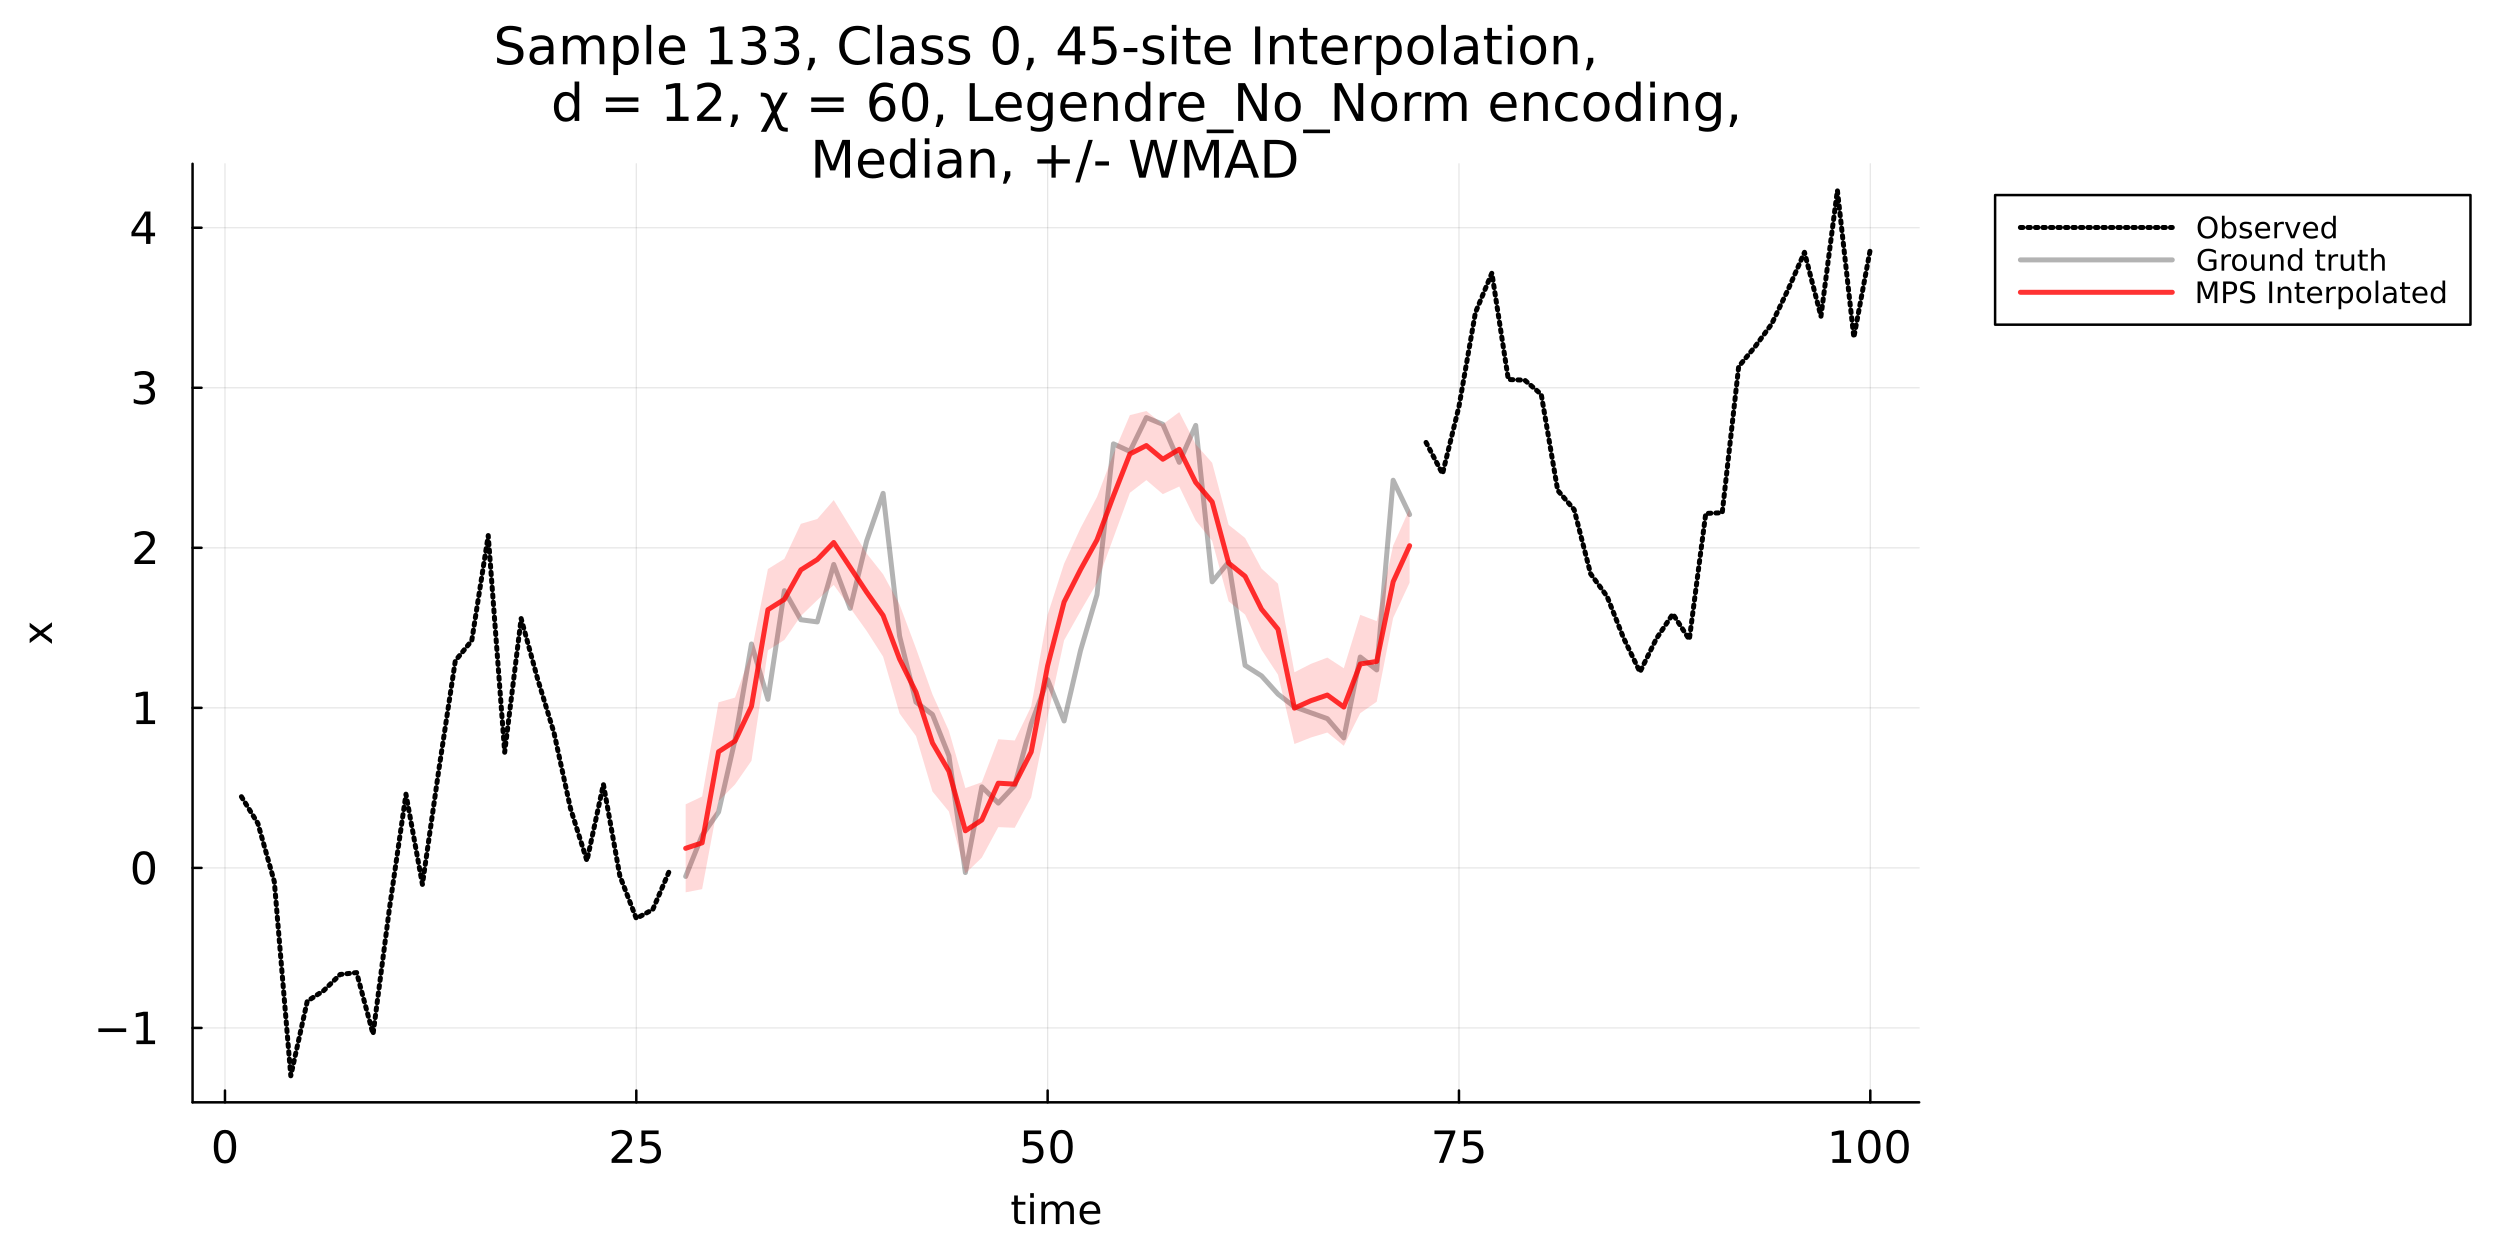 <?xml version="1.0" encoding="utf-8"?>
<svg xmlns="http://www.w3.org/2000/svg" xmlns:xlink="http://www.w3.org/1999/xlink" width="1000" height="500" viewBox="0 0 4000 2000">
<rect x="0" y="0" width="4000" height="2000" fill="#333333" stroke="none"/>
<defs>
  <clipPath id="clip800">
    <rect x="0" y="0" width="4000" height="2000"/>
  </clipPath>
</defs>
<path clip-path="url(#clip800)" d="M0 2000 L4000 2000 L4000 0 L0 0  Z" fill="#ffffff" fill-rule="evenodd" fill-opacity="1"/>
<defs>
  <clipPath id="clip801">
    <rect x="800" y="0" width="2801" height="2000"/>
  </clipPath>
</defs>
<path clip-path="url(#clip800)" d="M308.101 1763.75 L3070.67 1763.75 L3070.67 262.064 L308.101 262.064  Z" fill="#ffffff" fill-rule="evenodd" fill-opacity="1"/>
<defs>
  <clipPath id="clip802">
    <rect x="308" y="262" width="2764" height="1503"/>
  </clipPath>
</defs>
<polyline clip-path="url(#clip802)" style="stroke:#000000; stroke-linecap:round; stroke-linejoin:round; stroke-width:2; stroke-opacity:0.1; fill:none" points="359.962,1763.75 359.962,262.064 "/>
<polyline clip-path="url(#clip802)" style="stroke:#000000; stroke-linecap:round; stroke-linejoin:round; stroke-width:2; stroke-opacity:0.1; fill:none" points="1018.09,1763.75 1018.09,262.064 "/>
<polyline clip-path="url(#clip802)" style="stroke:#000000; stroke-linecap:round; stroke-linejoin:round; stroke-width:2; stroke-opacity:0.1; fill:none" points="1676.22,1763.75 1676.22,262.064 "/>
<polyline clip-path="url(#clip802)" style="stroke:#000000; stroke-linecap:round; stroke-linejoin:round; stroke-width:2; stroke-opacity:0.1; fill:none" points="2334.35,1763.75 2334.35,262.064 "/>
<polyline clip-path="url(#clip802)" style="stroke:#000000; stroke-linecap:round; stroke-linejoin:round; stroke-width:2; stroke-opacity:0.1; fill:none" points="2992.48,1763.75 2992.48,262.064 "/>
<polyline clip-path="url(#clip802)" style="stroke:#000000; stroke-linecap:round; stroke-linejoin:round; stroke-width:2; stroke-opacity:0.1; fill:none" points="308.101,1644.7 3070.67,1644.7 "/>
<polyline clip-path="url(#clip802)" style="stroke:#000000; stroke-linecap:round; stroke-linejoin:round; stroke-width:2; stroke-opacity:0.1; fill:none" points="308.101,1388.63 3070.67,1388.63 "/>
<polyline clip-path="url(#clip802)" style="stroke:#000000; stroke-linecap:round; stroke-linejoin:round; stroke-width:2; stroke-opacity:0.1; fill:none" points="308.101,1132.57 3070.67,1132.57 "/>
<polyline clip-path="url(#clip802)" style="stroke:#000000; stroke-linecap:round; stroke-linejoin:round; stroke-width:2; stroke-opacity:0.1; fill:none" points="308.101,876.501 3070.67,876.501 "/>
<polyline clip-path="url(#clip802)" style="stroke:#000000; stroke-linecap:round; stroke-linejoin:round; stroke-width:2; stroke-opacity:0.1; fill:none" points="308.101,620.436 3070.67,620.436 "/>
<polyline clip-path="url(#clip802)" style="stroke:#000000; stroke-linecap:round; stroke-linejoin:round; stroke-width:2; stroke-opacity:0.1; fill:none" points="308.101,364.37 3070.67,364.37 "/>
<polyline clip-path="url(#clip800)" style="stroke:#000000; stroke-linecap:round; stroke-linejoin:round; stroke-width:4; stroke-opacity:1; fill:none" points="308.101,1763.75 3070.67,1763.75 "/>
<polyline clip-path="url(#clip800)" style="stroke:#000000; stroke-linecap:round; stroke-linejoin:round; stroke-width:4; stroke-opacity:1; fill:none" points="359.962,1763.75 359.962,1744.85 "/>
<polyline clip-path="url(#clip800)" style="stroke:#000000; stroke-linecap:round; stroke-linejoin:round; stroke-width:4; stroke-opacity:1; fill:none" points="1018.09,1763.75 1018.09,1744.85 "/>
<polyline clip-path="url(#clip800)" style="stroke:#000000; stroke-linecap:round; stroke-linejoin:round; stroke-width:4; stroke-opacity:1; fill:none" points="1676.22,1763.75 1676.22,1744.85 "/>
<polyline clip-path="url(#clip800)" style="stroke:#000000; stroke-linecap:round; stroke-linejoin:round; stroke-width:4; stroke-opacity:1; fill:none" points="2334.35,1763.75 2334.35,1744.85 "/>
<polyline clip-path="url(#clip800)" style="stroke:#000000; stroke-linecap:round; stroke-linejoin:round; stroke-width:4; stroke-opacity:1; fill:none" points="2992.48,1763.75 2992.48,1744.85 "/>
<path clip-path="url(#clip800)" d="M359.962 1813.33 Q354.545 1813.33 351.802 1818.67 Q349.094 1823.99 349.094 1834.68 Q349.094 1845.34 351.802 1850.69 Q354.545 1856 359.962 1856 Q365.413 1856 368.121 1850.69 Q370.864 1845.34 370.864 1834.68 Q370.864 1823.99 368.121 1818.67 Q365.413 1813.33 359.962 1813.33 M359.962 1807.77 Q368.677 1807.77 373.26 1814.68 Q377.878 1821.55 377.878 1834.68 Q377.878 1847.77 373.26 1854.68 Q368.677 1861.55 359.962 1861.55 Q351.246 1861.55 346.628 1854.68 Q342.045 1847.77 342.045 1834.68 Q342.045 1821.55 346.628 1814.68 Q351.246 1807.77 359.962 1807.77 Z" fill="#000000" fill-rule="nonzero" fill-opacity="1" /><path clip-path="url(#clip800)" d="M986.999 1854.64 L1011.48 1854.64 L1011.48 1860.55 L978.561 1860.55 L978.561 1854.64 Q982.554 1850.51 989.429 1843.57 Q996.339 1836.59 998.11 1834.58 Q1001.48 1830.79 1002.8 1828.19 Q1004.15 1825.55 1004.15 1823.01 Q1004.15 1818.88 1001.23 1816.28 Q998.353 1813.67 993.7 1813.67 Q990.401 1813.67 986.721 1814.82 Q983.075 1815.96 978.908 1818.29 L978.908 1811.21 Q983.144 1809.51 986.825 1808.64 Q990.506 1807.77 993.561 1807.77 Q1001.62 1807.77 1006.41 1811.8 Q1011.2 1815.83 1011.2 1822.56 Q1011.2 1825.76 1009.98 1828.64 Q1008.8 1831.49 1005.64 1835.37 Q1004.78 1836.38 1000.12 1841.21 Q995.471 1846 986.999 1854.64 Z" fill="#000000" fill-rule="nonzero" fill-opacity="1" /><path clip-path="url(#clip800)" d="M1026.27 1808.71 L1053.8 1808.71 L1053.8 1814.61 L1032.69 1814.61 L1032.69 1827.32 Q1034.22 1826.8 1035.75 1826.55 Q1037.28 1826.28 1038.8 1826.28 Q1047.48 1826.28 1052.55 1831.03 Q1057.62 1835.79 1057.62 1843.92 Q1057.62 1852.28 1052.41 1856.94 Q1047.21 1861.55 1037.73 1861.55 Q1034.46 1861.55 1031.06 1861 Q1027.69 1860.44 1024.08 1859.33 L1024.08 1852.28 Q1027.21 1853.99 1030.54 1854.82 Q1033.87 1855.65 1037.59 1855.65 Q1043.6 1855.65 1047.1 1852.49 Q1050.61 1849.33 1050.61 1843.92 Q1050.61 1838.5 1047.1 1835.34 Q1043.6 1832.18 1037.59 1832.18 Q1034.78 1832.18 1031.96 1832.8 Q1029.19 1833.43 1026.27 1834.75 L1026.27 1808.71 Z" fill="#000000" fill-rule="nonzero" fill-opacity="1" /><path clip-path="url(#clip800)" d="M1638.27 1808.71 L1665.81 1808.71 L1665.81 1814.61 L1644.7 1814.61 L1644.7 1827.32 Q1646.22 1826.8 1647.75 1826.55 Q1649.28 1826.28 1650.81 1826.28 Q1659.49 1826.28 1664.56 1831.03 Q1669.63 1835.79 1669.63 1843.92 Q1669.63 1852.28 1664.42 1856.94 Q1659.21 1861.55 1649.73 1861.55 Q1646.47 1861.55 1643.06 1861 Q1639.7 1860.44 1636.08 1859.33 L1636.08 1852.28 Q1639.21 1853.99 1642.54 1854.82 Q1645.88 1855.65 1649.59 1855.65 Q1655.6 1855.65 1659.1 1852.49 Q1662.61 1849.33 1662.61 1843.92 Q1662.61 1838.5 1659.1 1835.34 Q1655.6 1832.18 1649.59 1832.18 Q1646.78 1832.18 1643.97 1832.8 Q1641.19 1833.43 1638.27 1834.75 L1638.27 1808.71 Z" fill="#000000" fill-rule="nonzero" fill-opacity="1" /><path clip-path="url(#clip800)" d="M1698.44 1813.33 Q1693.03 1813.33 1690.29 1818.67 Q1687.58 1823.99 1687.58 1834.68 Q1687.58 1845.34 1690.29 1850.69 Q1693.03 1856 1698.44 1856 Q1703.9 1856 1706.6 1850.69 Q1709.35 1845.34 1709.35 1834.68 Q1709.35 1823.99 1706.6 1818.67 Q1703.9 1813.33 1698.44 1813.33 M1698.44 1807.77 Q1707.16 1807.77 1711.74 1814.68 Q1716.36 1821.55 1716.36 1834.68 Q1716.36 1847.77 1711.74 1854.68 Q1707.16 1861.55 1698.44 1861.55 Q1689.73 1861.55 1685.11 1854.68 Q1680.53 1847.77 1680.53 1834.68 Q1680.53 1821.55 1685.11 1814.68 Q1689.73 1807.77 1698.44 1807.77 Z" fill="#000000" fill-rule="nonzero" fill-opacity="1" /><path clip-path="url(#clip800)" d="M2295.13 1808.71 L2328.47 1808.71 L2328.47 1811.69 L2309.65 1860.55 L2302.32 1860.55 L2320.03 1814.61 L2295.13 1814.61 L2295.13 1808.71 Z" fill="#000000" fill-rule="nonzero" fill-opacity="1" /><path clip-path="url(#clip800)" d="M2342.22 1808.71 L2369.75 1808.71 L2369.75 1814.61 L2348.64 1814.61 L2348.64 1827.32 Q2350.17 1826.8 2351.7 1826.55 Q2353.22 1826.28 2354.75 1826.28 Q2363.43 1826.28 2368.5 1831.03 Q2373.57 1835.79 2373.57 1843.92 Q2373.57 1852.28 2368.36 1856.94 Q2363.16 1861.55 2353.68 1861.55 Q2350.41 1861.55 2347.01 1861 Q2343.64 1860.44 2340.03 1859.33 L2340.03 1852.28 Q2343.16 1853.99 2346.49 1854.82 Q2349.82 1855.65 2353.54 1855.65 Q2359.54 1855.65 2363.05 1852.49 Q2366.56 1849.33 2366.56 1843.92 Q2366.56 1838.5 2363.05 1835.34 Q2359.54 1832.18 2353.54 1832.18 Q2350.72 1832.18 2347.91 1832.8 Q2345.13 1833.43 2342.22 1834.75 L2342.22 1808.71 Z" fill="#000000" fill-rule="nonzero" fill-opacity="1" /><path clip-path="url(#clip800)" d="M2931.89 1854.64 L2943.35 1854.64 L2943.35 1815.1 L2930.89 1817.6 L2930.89 1811.21 L2943.28 1808.71 L2950.3 1808.71 L2950.3 1854.64 L2961.75 1854.64 L2961.75 1860.55 L2931.89 1860.55 L2931.89 1854.64 Z" fill="#000000" fill-rule="nonzero" fill-opacity="1" /><path clip-path="url(#clip800)" d="M2990.92 1813.33 Q2985.5 1813.33 2982.76 1818.67 Q2980.05 1823.99 2980.05 1834.68 Q2980.05 1845.34 2982.76 1850.69 Q2985.5 1856 2990.92 1856 Q2996.37 1856 2999.08 1850.69 Q3001.82 1845.34 3001.82 1834.68 Q3001.82 1823.99 2999.08 1818.67 Q2996.37 1813.33 2990.92 1813.33 M2990.92 1807.77 Q2999.64 1807.77 3004.22 1814.68 Q3008.84 1821.55 3008.84 1834.68 Q3008.84 1847.77 3004.22 1854.68 Q2999.64 1861.55 2990.92 1861.55 Q2982.21 1861.55 2977.59 1854.68 Q2973 1847.77 2973 1834.68 Q2973 1821.55 2977.59 1814.68 Q2982.21 1807.77 2990.92 1807.77 Z" fill="#000000" fill-rule="nonzero" fill-opacity="1" /><path clip-path="url(#clip800)" d="M3036.16 1813.33 Q3030.75 1813.33 3028 1818.67 Q3025.3 1823.99 3025.3 1834.68 Q3025.3 1845.34 3028 1850.69 Q3030.75 1856 3036.16 1856 Q3041.62 1856 3044.32 1850.69 Q3047.07 1845.34 3047.07 1834.68 Q3047.07 1823.99 3044.32 1818.67 Q3041.62 1813.33 3036.16 1813.33 M3036.16 1807.77 Q3044.88 1807.77 3049.46 1814.68 Q3054.08 1821.55 3054.08 1834.68 Q3054.08 1847.77 3049.46 1854.68 Q3044.88 1861.55 3036.16 1861.55 Q3027.45 1861.55 3022.83 1854.68 Q3018.25 1847.77 3018.25 1834.68 Q3018.25 1821.55 3022.83 1814.68 Q3027.45 1807.77 3036.16 1807.77 Z" fill="#000000" fill-rule="nonzero" fill-opacity="1" /><path clip-path="url(#clip800)" d="M1628.55 1912.76 L1628.55 1922.88 L1640.61 1922.88 L1640.61 1927.44 L1628.55 1927.44 L1628.55 1946.79 Q1628.55 1951.15 1629.72 1952.39 Q1630.93 1953.63 1634.59 1953.63 L1640.61 1953.63 L1640.61 1958.53 L1634.59 1958.53 Q1627.81 1958.53 1625.23 1956.02 Q1622.66 1953.47 1622.66 1946.79 L1622.66 1927.44 L1618.36 1927.44 L1618.36 1922.88 L1622.66 1922.88 L1622.66 1912.76 L1628.55 1912.76 Z" fill="#000000" fill-rule="nonzero" fill-opacity="1" /><path clip-path="url(#clip800)" d="M1648.31 1922.88 L1654.17 1922.88 L1654.17 1958.53 L1648.31 1958.53 L1648.31 1922.88 M1648.31 1909.01 L1654.17 1909.01 L1654.17 1916.42 L1648.31 1916.42 L1648.31 1909.01 Z" fill="#000000" fill-rule="nonzero" fill-opacity="1" /><path clip-path="url(#clip800)" d="M1694.18 1929.73 Q1696.37 1925.78 1699.43 1923.9 Q1702.48 1922.02 1706.62 1922.02 Q1712.19 1922.02 1715.21 1925.94 Q1718.24 1929.82 1718.24 1937.02 L1718.24 1958.53 L1712.35 1958.53 L1712.35 1937.21 Q1712.35 1932.08 1710.54 1929.6 Q1708.72 1927.12 1705 1927.12 Q1700.45 1927.12 1697.8 1930.14 Q1695.16 1933.16 1695.16 1938.38 L1695.16 1958.53 L1689.27 1958.53 L1689.27 1937.21 Q1689.27 1932.05 1687.46 1929.6 Q1685.65 1927.12 1681.86 1927.12 Q1677.37 1927.12 1674.73 1930.17 Q1672.09 1933.2 1672.09 1938.38 L1672.09 1958.53 L1666.2 1958.53 L1666.2 1922.88 L1672.09 1922.88 L1672.09 1928.42 Q1674.09 1925.14 1676.89 1923.58 Q1679.69 1922.02 1683.54 1922.02 Q1687.43 1922.02 1690.13 1924 Q1692.87 1925.97 1694.18 1929.73 Z" fill="#000000" fill-rule="nonzero" fill-opacity="1" /><path clip-path="url(#clip800)" d="M1760.41 1939.24 L1760.41 1942.11 L1733.48 1942.11 Q1733.87 1948.16 1737.11 1951.34 Q1740.39 1954.49 1746.22 1954.49 Q1749.59 1954.49 1752.74 1953.66 Q1755.92 1952.83 1759.04 1951.18 L1759.04 1956.72 Q1755.89 1958.05 1752.58 1958.75 Q1749.27 1959.45 1745.87 1959.45 Q1737.34 1959.45 1732.34 1954.49 Q1727.37 1949.52 1727.37 1941.06 Q1727.37 1932.31 1732.08 1927.18 Q1736.83 1922.02 1744.85 1922.02 Q1752.04 1922.02 1756.21 1926.67 Q1760.41 1931.29 1760.41 1939.24 M1754.55 1937.52 Q1754.49 1932.72 1751.85 1929.85 Q1749.24 1926.99 1744.91 1926.99 Q1740.01 1926.99 1737.05 1929.76 Q1734.12 1932.53 1733.67 1937.56 L1754.55 1937.52 Z" fill="#000000" fill-rule="nonzero" fill-opacity="1" /><polyline clip-path="url(#clip800)" style="stroke:#000000; stroke-linecap:round; stroke-linejoin:round; stroke-width:4; stroke-opacity:1; fill:none" points="308.101,1763.75 308.101,262.064 "/>
<polyline clip-path="url(#clip800)" style="stroke:#000000; stroke-linecap:round; stroke-linejoin:round; stroke-width:4; stroke-opacity:1; fill:none" points="308.101,1644.7 322.425,1644.7 "/>
<polyline clip-path="url(#clip800)" style="stroke:#000000; stroke-linecap:round; stroke-linejoin:round; stroke-width:4; stroke-opacity:1; fill:none" points="308.101,1388.63 322.425,1388.63 "/>
<polyline clip-path="url(#clip800)" style="stroke:#000000; stroke-linecap:round; stroke-linejoin:round; stroke-width:4; stroke-opacity:1; fill:none" points="308.101,1132.57 322.425,1132.57 "/>
<polyline clip-path="url(#clip800)" style="stroke:#000000; stroke-linecap:round; stroke-linejoin:round; stroke-width:4; stroke-opacity:1; fill:none" points="308.101,876.501 322.425,876.501 "/>
<polyline clip-path="url(#clip800)" style="stroke:#000000; stroke-linecap:round; stroke-linejoin:round; stroke-width:4; stroke-opacity:1; fill:none" points="308.101,620.436 322.425,620.436 "/>
<polyline clip-path="url(#clip800)" style="stroke:#000000; stroke-linecap:round; stroke-linejoin:round; stroke-width:4; stroke-opacity:1; fill:none" points="308.101,364.37 322.425,364.37 "/>
<path clip-path="url(#clip800)" d="M157.372 1645.37 L201.886 1645.37 L201.886 1651.28 L157.372 1651.28 L157.372 1645.37 Z" fill="#000000" fill-rule="nonzero" fill-opacity="1" /><path clip-path="url(#clip800)" d="M218.24 1664.71 L229.698 1664.71 L229.698 1625.17 L217.233 1627.67 L217.233 1621.28 L229.629 1618.78 L236.643 1618.78 L236.643 1664.71 L248.101 1664.71 L248.101 1670.62 L218.24 1670.62 L218.24 1664.71 Z" fill="#000000" fill-rule="nonzero" fill-opacity="1" /><path clip-path="url(#clip800)" d="M230.184 1367.33 Q224.768 1367.33 222.025 1372.68 Q219.316 1377.99 219.316 1388.68 Q219.316 1399.34 222.025 1404.69 Q224.768 1410 230.184 1410 Q235.636 1410 238.344 1404.69 Q241.087 1399.34 241.087 1388.68 Q241.087 1377.99 238.344 1372.68 Q235.636 1367.33 230.184 1367.33 M230.184 1361.77 Q238.9 1361.77 243.483 1368.68 Q248.101 1375.56 248.101 1388.68 Q248.101 1401.77 243.483 1408.68 Q238.9 1415.56 230.184 1415.56 Q221.469 1415.56 216.851 1408.68 Q212.268 1401.77 212.268 1388.68 Q212.268 1375.56 216.851 1368.68 Q221.469 1361.77 230.184 1361.77 Z" fill="#000000" fill-rule="nonzero" fill-opacity="1" /><path clip-path="url(#clip800)" d="M218.24 1152.58 L229.698 1152.58 L229.698 1113.04 L217.233 1115.54 L217.233 1109.15 L229.629 1106.65 L236.643 1106.65 L236.643 1152.58 L248.101 1152.58 L248.101 1158.49 L218.24 1158.49 L218.24 1152.58 Z" fill="#000000" fill-rule="nonzero" fill-opacity="1" /><path clip-path="url(#clip800)" d="M223.622 896.518 L248.101 896.518 L248.101 902.421 L215.184 902.421 L215.184 896.518 Q219.178 892.386 226.052 885.442 Q232.962 878.463 234.733 876.449 Q238.101 872.664 239.42 870.06 Q240.775 867.421 240.775 864.887 Q240.775 860.755 237.858 858.15 Q234.976 855.546 230.323 855.546 Q227.025 855.546 223.344 856.692 Q219.698 857.838 215.532 860.164 L215.532 853.081 Q219.768 851.38 223.448 850.512 Q227.129 849.644 230.184 849.644 Q238.24 849.644 243.032 853.671 Q247.823 857.699 247.823 864.435 Q247.823 867.63 246.608 870.511 Q245.427 873.359 242.268 877.248 Q241.4 878.255 236.747 883.081 Q232.094 887.873 223.622 896.518 Z" fill="#000000" fill-rule="nonzero" fill-opacity="1" /><path clip-path="url(#clip800)" d="M237.407 618.404 Q242.441 619.481 245.254 622.884 Q248.101 626.286 248.101 631.286 Q248.101 638.96 242.823 643.161 Q237.545 647.363 227.823 647.363 Q224.559 647.363 221.087 646.703 Q217.65 646.078 213.969 644.793 L213.969 638.022 Q216.886 639.724 220.358 640.592 Q223.83 641.46 227.615 641.46 Q234.212 641.46 237.65 638.856 Q241.122 636.252 241.122 631.286 Q241.122 626.703 237.893 624.134 Q234.698 621.529 228.969 621.529 L222.927 621.529 L222.927 615.766 L229.247 615.766 Q234.42 615.766 237.164 613.717 Q239.907 611.634 239.907 607.745 Q239.907 603.752 237.059 601.634 Q234.247 599.481 228.969 599.481 Q226.087 599.481 222.789 600.106 Q219.49 600.731 215.532 602.05 L215.532 595.8 Q219.525 594.689 222.997 594.134 Q226.504 593.578 229.594 593.578 Q237.58 593.578 242.233 597.224 Q246.886 600.835 246.886 607.016 Q246.886 611.321 244.42 614.307 Q241.955 617.259 237.407 618.404 Z" fill="#000000" fill-rule="nonzero" fill-opacity="1" /><path clip-path="url(#clip800)" d="M233.726 344.561 L216.018 372.235 L233.726 372.235 L233.726 344.561 M231.886 338.45 L240.705 338.45 L240.705 372.235 L248.101 372.235 L248.101 378.068 L240.705 378.068 L240.705 390.29 L233.726 390.29 L233.726 378.068 L210.323 378.068 L210.323 371.297 L231.886 338.45 Z" fill="#000000" fill-rule="nonzero" fill-opacity="1" /><path clip-path="url(#clip800)" d="M47.468 996.291 L64.815 1009.18 L83.116 995.623 L83.116 1002.53 L69.112 1012.91 L83.116 1023.28 L83.116 1030.19 L64.465 1016.34 L47.468 1029.01 L47.468 1022.1 L60.168 1012.65 L47.468 1003.2 L47.468 996.291 Z" fill="#000000" fill-rule="nonzero" fill-opacity="1" /><path clip-path="url(#clip800)" d="M833.996 44.321 L833.996 52.301 Q829.338 50.073 825.206 48.98 Q821.074 47.886 817.226 47.886 Q810.542 47.886 806.896 50.478 Q803.291 53.071 803.291 57.851 Q803.291 61.861 805.681 63.927 Q808.111 65.953 814.836 67.209 L819.778 68.221 Q828.933 69.963 833.267 74.379 Q837.642 78.754 837.642 86.126 Q837.642 94.917 831.728 99.454 Q825.854 103.991 814.471 103.991 Q810.177 103.991 805.316 103.019 Q800.495 102.046 795.31 100.142 L795.31 91.716 Q800.293 94.512 805.073 95.93 Q809.853 97.347 814.471 97.347 Q821.479 97.347 825.287 94.593 Q829.095 91.838 829.095 86.734 Q829.095 82.278 826.34 79.766 Q823.626 77.255 817.388 75.999 L812.405 75.027 Q803.25 73.204 799.159 69.315 Q795.067 65.426 795.067 58.499 Q795.067 50.478 800.698 45.86 Q806.369 41.242 816.294 41.242 Q820.547 41.242 824.963 42.012 Q829.378 42.782 833.996 44.321 Z" fill="#000000" fill-rule="nonzero" fill-opacity="1" /><path clip-path="url(#clip800)" d="M870.698 80.009 Q861.664 80.009 858.18 82.075 Q854.697 84.141 854.697 89.124 Q854.697 93.094 857.289 95.443 Q859.922 97.752 864.419 97.752 Q870.617 97.752 874.343 93.377 Q878.111 88.962 878.111 81.67 L878.111 80.009 L870.698 80.009 M885.564 76.931 L885.564 102.816 L878.111 102.816 L878.111 95.93 Q875.559 100.061 871.751 102.046 Q867.943 103.991 862.434 103.991 Q855.466 103.991 851.334 100.102 Q847.243 96.172 847.243 89.61 Q847.243 81.954 852.347 78.065 Q857.492 74.176 867.659 74.176 L878.111 74.176 L878.111 73.447 Q878.111 68.302 874.708 65.507 Q871.346 62.672 865.229 62.672 Q861.34 62.672 857.654 63.603 Q853.967 64.535 850.565 66.398 L850.565 59.512 Q854.656 57.932 858.504 57.162 Q862.353 56.352 865.999 56.352 Q875.842 56.352 880.703 61.456 Q885.564 66.56 885.564 76.931 Z" fill="#000000" fill-rule="nonzero" fill-opacity="1" /><path clip-path="url(#clip800)" d="M936.241 66.155 Q939.036 61.132 942.925 58.742 Q946.814 56.352 952.08 56.352 Q959.169 56.352 963.018 61.335 Q966.866 66.277 966.866 75.432 L966.866 102.816 L959.372 102.816 L959.372 75.675 Q959.372 69.153 957.063 65.993 Q954.754 62.834 950.014 62.834 Q944.222 62.834 940.859 66.682 Q937.497 70.53 937.497 77.174 L937.497 102.816 L930.003 102.816 L930.003 75.675 Q930.003 69.112 927.694 65.993 Q925.385 62.834 920.564 62.834 Q914.852 62.834 911.49 66.722 Q908.128 70.571 908.128 77.174 L908.128 102.816 L900.634 102.816 L900.634 57.446 L908.128 57.446 L908.128 64.494 Q910.68 60.322 914.245 58.337 Q917.81 56.352 922.711 56.352 Q927.653 56.352 931.097 58.864 Q934.58 61.375 936.241 66.155 Z" fill="#000000" fill-rule="nonzero" fill-opacity="1" /><path clip-path="url(#clip800)" d="M988.944 96.01 L988.944 120.073 L981.449 120.073 L981.449 57.446 L988.944 57.446 L988.944 64.332 Q991.293 60.282 994.858 58.337 Q998.463 56.352 1003.45 56.352 Q1011.71 56.352 1016.85 62.915 Q1022.04 69.477 1022.04 80.171 Q1022.04 90.866 1016.85 97.428 Q1011.71 103.991 1003.45 103.991 Q998.463 103.991 994.858 102.046 Q991.293 100.061 988.944 96.01 M1014.3 80.171 Q1014.3 71.948 1010.9 67.29 Q1007.54 62.59 1001.62 62.59 Q995.709 62.59 992.306 67.29 Q988.944 71.948 988.944 80.171 Q988.944 88.395 992.306 93.094 Q995.709 97.752 1001.62 97.752 Q1007.54 97.752 1010.9 93.094 Q1014.3 88.395 1014.3 80.171 Z" fill="#000000" fill-rule="nonzero" fill-opacity="1" /><path clip-path="url(#clip800)" d="M1034.39 39.784 L1041.85 39.784 L1041.85 102.816 L1034.39 102.816 L1034.39 39.784 Z" fill="#000000" fill-rule="nonzero" fill-opacity="1" /><path clip-path="url(#clip800)" d="M1096.25 78.267 L1096.25 81.913 L1061.98 81.913 Q1062.47 89.61 1066.6 93.661 Q1070.77 97.671 1078.18 97.671 Q1082.48 97.671 1086.49 96.618 Q1090.54 95.565 1094.51 93.458 L1094.51 100.507 Q1090.5 102.208 1086.29 103.1 Q1082.07 103.991 1077.74 103.991 Q1066.88 103.991 1060.52 97.671 Q1054.2 91.352 1054.2 80.576 Q1054.2 69.436 1060.2 62.915 Q1066.23 56.352 1076.44 56.352 Q1085.6 56.352 1090.9 62.266 Q1096.25 68.14 1096.25 78.267 M1088.8 76.08 Q1088.72 69.963 1085.36 66.317 Q1082.03 62.672 1076.52 62.672 Q1070.29 62.672 1066.52 66.196 Q1062.79 69.72 1062.22 76.121 L1088.8 76.08 Z" fill="#000000" fill-rule="nonzero" fill-opacity="1" /><path clip-path="url(#clip800)" d="M1137.33 95.93 L1150.7 95.93 L1150.7 49.79 L1136.15 52.706 L1136.15 45.253 L1150.62 42.336 L1158.8 42.336 L1158.8 95.93 L1172.17 95.93 L1172.17 102.816 L1137.33 102.816 L1137.33 95.93 Z" fill="#000000" fill-rule="nonzero" fill-opacity="1" /><path clip-path="url(#clip800)" d="M1213.49 70.206 Q1219.36 71.462 1222.64 75.432 Q1225.96 79.402 1225.96 85.235 Q1225.96 94.188 1219.8 99.089 Q1213.65 103.991 1202.3 103.991 Q1198.5 103.991 1194.45 103.221 Q1190.44 102.492 1186.14 100.993 L1186.14 93.094 Q1189.54 95.079 1193.6 96.091 Q1197.65 97.104 1202.06 97.104 Q1209.76 97.104 1213.77 94.066 Q1217.82 91.028 1217.82 85.235 Q1217.82 79.888 1214.05 76.89 Q1210.33 73.852 1203.64 73.852 L1196.59 73.852 L1196.59 67.127 L1203.97 67.127 Q1210 67.127 1213.2 64.737 Q1216.4 62.307 1216.4 57.77 Q1216.4 53.111 1213.08 50.64 Q1209.8 48.129 1203.64 48.129 Q1200.28 48.129 1196.43 48.858 Q1192.58 49.587 1187.96 51.127 L1187.96 43.835 Q1192.62 42.538 1196.67 41.89 Q1200.77 41.242 1204.37 41.242 Q1213.69 41.242 1219.12 45.496 Q1224.54 49.709 1224.54 56.919 Q1224.54 61.942 1221.67 65.426 Q1218.79 68.869 1213.49 70.206 Z" fill="#000000" fill-rule="nonzero" fill-opacity="1" /><path clip-path="url(#clip800)" d="M1266.27 70.206 Q1272.14 71.462 1275.42 75.432 Q1278.75 79.402 1278.75 85.235 Q1278.75 94.188 1272.59 99.089 Q1266.43 103.991 1255.09 103.991 Q1251.28 103.991 1247.23 103.221 Q1243.22 102.492 1238.92 100.993 L1238.92 93.094 Q1242.33 95.079 1246.38 96.091 Q1250.43 97.104 1254.84 97.104 Q1262.54 97.104 1266.55 94.066 Q1270.6 91.028 1270.6 85.235 Q1270.6 79.888 1266.84 76.89 Q1263.11 73.852 1256.42 73.852 L1249.38 73.852 L1249.38 67.127 L1256.75 67.127 Q1262.78 67.127 1265.98 64.737 Q1269.19 62.307 1269.19 57.77 Q1269.19 53.111 1265.86 50.64 Q1262.58 48.129 1256.42 48.129 Q1253.06 48.129 1249.21 48.858 Q1245.37 49.587 1240.75 51.127 L1240.75 43.835 Q1245.41 42.538 1249.46 41.89 Q1253.55 41.242 1257.15 41.242 Q1266.47 41.242 1271.9 45.496 Q1277.33 49.709 1277.33 56.919 Q1277.33 61.942 1274.45 65.426 Q1271.58 68.869 1266.27 70.206 Z" fill="#000000" fill-rule="nonzero" fill-opacity="1" /><path clip-path="url(#clip800)" d="M1295.11 92.527 L1303.66 92.527 L1303.66 99.494 L1297.01 112.457 L1291.79 112.457 L1295.11 99.494 L1295.11 92.527 Z" fill="#000000" fill-rule="nonzero" fill-opacity="1" /><path clip-path="url(#clip800)" d="M1391.56 46.995 L1391.56 55.623 Q1387.43 51.775 1382.73 49.871 Q1378.07 47.967 1372.81 47.967 Q1362.44 47.967 1356.93 54.327 Q1351.42 60.646 1351.42 72.637 Q1351.42 84.587 1356.93 90.947 Q1362.44 97.266 1372.81 97.266 Q1378.07 97.266 1382.73 95.362 Q1387.43 93.458 1391.56 89.61 L1391.56 98.157 Q1387.27 101.074 1382.45 102.532 Q1377.67 103.991 1372.32 103.991 Q1358.59 103.991 1350.69 95.605 Q1342.79 87.18 1342.79 72.637 Q1342.79 58.053 1350.69 49.668 Q1358.59 41.242 1372.32 41.242 Q1377.75 41.242 1382.53 42.701 Q1387.35 44.118 1391.56 46.995 Z" fill="#000000" fill-rule="nonzero" fill-opacity="1" /><path clip-path="url(#clip800)" d="M1403.88 39.784 L1411.33 39.784 L1411.33 102.816 L1403.88 102.816 L1403.88 39.784 Z" fill="#000000" fill-rule="nonzero" fill-opacity="1" /><path clip-path="url(#clip800)" d="M1447.55 80.009 Q1438.51 80.009 1435.03 82.075 Q1431.55 84.141 1431.55 89.124 Q1431.55 93.094 1434.14 95.443 Q1436.77 97.752 1441.27 97.752 Q1447.47 97.752 1451.19 93.377 Q1454.96 88.962 1454.96 81.67 L1454.96 80.009 L1447.55 80.009 M1462.41 76.931 L1462.41 102.816 L1454.96 102.816 L1454.96 95.93 Q1452.41 100.061 1448.6 102.046 Q1444.79 103.991 1439.28 103.991 Q1432.31 103.991 1428.18 100.102 Q1424.09 96.172 1424.09 89.61 Q1424.09 81.954 1429.2 78.065 Q1434.34 74.176 1444.51 74.176 L1454.96 74.176 L1454.96 73.447 Q1454.96 68.302 1451.56 65.507 Q1448.19 62.672 1442.08 62.672 Q1438.19 62.672 1434.5 63.603 Q1430.82 64.535 1427.41 66.398 L1427.41 59.512 Q1431.5 57.932 1435.35 57.162 Q1439.2 56.352 1442.85 56.352 Q1452.69 56.352 1457.55 61.456 Q1462.41 66.56 1462.41 76.931 Z" fill="#000000" fill-rule="nonzero" fill-opacity="1" /><path clip-path="url(#clip800)" d="M1506.69 58.783 L1506.69 65.831 Q1503.53 64.211 1500.13 63.401 Q1496.72 62.59 1493.08 62.59 Q1487.53 62.59 1484.73 64.292 Q1481.98 65.993 1481.98 69.396 Q1481.98 71.989 1483.96 73.487 Q1485.95 74.946 1491.94 76.283 L1494.5 76.85 Q1502.44 78.551 1505.76 81.67 Q1509.12 84.749 1509.12 90.299 Q1509.12 96.618 1504.1 100.304 Q1499.11 103.991 1490.36 103.991 Q1486.72 103.991 1482.75 103.262 Q1478.82 102.573 1474.44 101.155 L1474.44 93.458 Q1478.58 95.605 1482.59 96.699 Q1486.6 97.752 1490.53 97.752 Q1495.79 97.752 1498.63 95.97 Q1501.46 94.147 1501.46 90.866 Q1501.46 87.828 1499.4 86.207 Q1497.37 84.587 1490.45 83.088 L1487.85 82.481 Q1480.93 81.022 1477.85 78.025 Q1474.77 74.986 1474.77 69.72 Q1474.77 63.32 1479.31 59.836 Q1483.84 56.352 1492.19 56.352 Q1496.32 56.352 1499.97 56.96 Q1503.61 57.567 1506.69 58.783 Z" fill="#000000" fill-rule="nonzero" fill-opacity="1" /><path clip-path="url(#clip800)" d="M1549.91 58.783 L1549.91 65.831 Q1546.75 64.211 1543.35 63.401 Q1539.95 62.59 1536.3 62.59 Q1530.75 62.59 1527.96 64.292 Q1525.2 65.993 1525.2 69.396 Q1525.2 71.989 1527.19 73.487 Q1529.17 74.946 1535.17 76.283 L1537.72 76.85 Q1545.66 78.551 1548.98 81.67 Q1552.34 84.749 1552.34 90.299 Q1552.34 96.618 1547.32 100.304 Q1542.34 103.991 1533.59 103.991 Q1529.94 103.991 1525.97 103.262 Q1522.04 102.573 1517.67 101.155 L1517.67 93.458 Q1521.8 95.605 1525.81 96.699 Q1529.82 97.752 1533.75 97.752 Q1539.02 97.752 1541.85 95.97 Q1544.69 94.147 1544.69 90.866 Q1544.69 87.828 1542.62 86.207 Q1540.6 84.587 1533.67 83.088 L1531.08 82.481 Q1524.15 81.022 1521.07 78.025 Q1517.99 74.986 1517.99 69.72 Q1517.99 63.32 1522.53 59.836 Q1527.07 56.352 1535.41 56.352 Q1539.54 56.352 1543.19 56.96 Q1546.83 57.567 1549.91 58.783 Z" fill="#000000" fill-rule="nonzero" fill-opacity="1" /><path clip-path="url(#clip800)" d="M1609.14 47.724 Q1602.82 47.724 1599.62 53.962 Q1596.46 60.16 1596.46 72.637 Q1596.46 85.073 1599.62 91.311 Q1602.82 97.509 1609.14 97.509 Q1615.5 97.509 1618.66 91.311 Q1621.86 85.073 1621.86 72.637 Q1621.86 60.16 1618.66 53.962 Q1615.5 47.724 1609.14 47.724 M1609.14 41.242 Q1619.3 41.242 1624.65 49.304 Q1630.04 57.324 1630.04 72.637 Q1630.04 87.909 1624.65 95.97 Q1619.3 103.991 1609.14 103.991 Q1598.97 103.991 1593.58 95.97 Q1588.23 87.909 1588.23 72.637 Q1588.23 57.324 1593.58 49.304 Q1598.97 41.242 1609.14 41.242 Z" fill="#000000" fill-rule="nonzero" fill-opacity="1" /><path clip-path="url(#clip800)" d="M1645.27 92.527 L1653.82 92.527 L1653.82 99.494 L1647.17 112.457 L1641.95 112.457 L1645.27 99.494 L1645.27 92.527 Z" fill="#000000" fill-rule="nonzero" fill-opacity="1" /><path clip-path="url(#clip800)" d="M1719.65 49.466 L1698.99 81.751 L1719.65 81.751 L1719.65 49.466 M1717.5 42.336 L1727.79 42.336 L1727.79 81.751 L1736.42 81.751 L1736.42 88.557 L1727.79 88.557 L1727.79 102.816 L1719.65 102.816 L1719.65 88.557 L1692.34 88.557 L1692.34 80.658 L1717.5 42.336 Z" fill="#000000" fill-rule="nonzero" fill-opacity="1" /><path clip-path="url(#clip800)" d="M1750.03 42.336 L1782.15 42.336 L1782.15 49.222 L1757.52 49.222 L1757.52 64.049 Q1759.3 63.441 1761.09 63.158 Q1762.87 62.834 1764.65 62.834 Q1774.78 62.834 1780.69 68.383 Q1786.61 73.933 1786.61 83.412 Q1786.61 93.175 1780.53 98.603 Q1774.45 103.991 1763.4 103.991 Q1759.59 103.991 1755.62 103.343 Q1751.69 102.694 1747.48 101.398 L1747.48 93.175 Q1751.12 95.16 1755.01 96.132 Q1758.9 97.104 1763.23 97.104 Q1770.24 97.104 1774.33 93.418 Q1778.42 89.732 1778.42 83.412 Q1778.42 77.093 1774.33 73.406 Q1770.24 69.72 1763.23 69.72 Q1759.95 69.72 1756.67 70.449 Q1753.43 71.178 1750.03 72.718 L1750.03 42.336 Z" fill="#000000" fill-rule="nonzero" fill-opacity="1" /><path clip-path="url(#clip800)" d="M1797.91 76.769 L1819.74 76.769 L1819.74 83.412 L1797.91 83.412 L1797.91 76.769 Z" fill="#000000" fill-rule="nonzero" fill-opacity="1" /><path clip-path="url(#clip800)" d="M1860.54 58.783 L1860.54 65.831 Q1857.38 64.211 1853.97 63.401 Q1850.57 62.59 1846.93 62.59 Q1841.38 62.59 1838.58 64.292 Q1835.83 65.993 1835.83 69.396 Q1835.83 71.989 1837.81 73.487 Q1839.8 74.946 1845.79 76.283 L1848.34 76.85 Q1856.28 78.551 1859.6 81.67 Q1862.97 84.749 1862.97 90.299 Q1862.97 96.618 1857.94 100.304 Q1852.96 103.991 1844.21 103.991 Q1840.57 103.991 1836.6 103.262 Q1832.67 102.573 1828.29 101.155 L1828.29 93.458 Q1832.42 95.605 1836.43 96.699 Q1840.44 97.752 1844.37 97.752 Q1849.64 97.752 1852.47 95.97 Q1855.31 94.147 1855.31 90.866 Q1855.31 87.828 1853.24 86.207 Q1851.22 84.587 1844.29 83.088 L1841.7 82.481 Q1834.77 81.022 1831.69 78.025 Q1828.61 74.986 1828.61 69.72 Q1828.61 63.32 1833.15 59.836 Q1837.69 56.352 1846.03 56.352 Q1850.17 56.352 1853.81 56.96 Q1857.46 57.567 1860.54 58.783 Z" fill="#000000" fill-rule="nonzero" fill-opacity="1" /><path clip-path="url(#clip800)" d="M1874.84 57.446 L1882.29 57.446 L1882.29 102.816 L1874.84 102.816 L1874.84 57.446 M1874.84 39.784 L1882.29 39.784 L1882.29 49.222 L1874.84 49.222 L1874.84 39.784 Z" fill="#000000" fill-rule="nonzero" fill-opacity="1" /><path clip-path="url(#clip800)" d="M1905.26 44.564 L1905.26 57.446 L1920.61 57.446 L1920.61 63.239 L1905.26 63.239 L1905.26 87.868 Q1905.26 93.418 1906.76 94.998 Q1908.3 96.578 1912.95 96.578 L1920.61 96.578 L1920.61 102.816 L1912.95 102.816 Q1904.33 102.816 1901.05 99.616 Q1897.76 96.375 1897.76 87.868 L1897.76 63.239 L1892.3 63.239 L1892.3 57.446 L1897.76 57.446 L1897.76 44.564 L1905.26 44.564 Z" fill="#000000" fill-rule="nonzero" fill-opacity="1" /><path clip-path="url(#clip800)" d="M1969.22 78.267 L1969.22 81.913 L1934.95 81.913 Q1935.44 89.61 1939.57 93.661 Q1943.74 97.671 1951.15 97.671 Q1955.45 97.671 1959.46 96.618 Q1963.51 95.565 1967.48 93.458 L1967.48 100.507 Q1963.47 102.208 1959.26 103.1 Q1955.04 103.991 1950.71 103.991 Q1939.85 103.991 1933.49 97.671 Q1927.17 91.352 1927.17 80.576 Q1927.17 69.436 1933.17 62.915 Q1939.2 56.352 1949.41 56.352 Q1958.57 56.352 1963.87 62.266 Q1969.22 68.14 1969.22 78.267 M1961.77 76.08 Q1961.69 69.963 1958.32 66.317 Q1955 62.672 1949.49 62.672 Q1943.26 62.672 1939.49 66.196 Q1935.76 69.72 1935.19 76.121 L1961.77 76.08 Z" fill="#000000" fill-rule="nonzero" fill-opacity="1" /><path clip-path="url(#clip800)" d="M2008.15 42.336 L2016.33 42.336 L2016.33 102.816 L2008.15 102.816 L2008.15 42.336 Z" fill="#000000" fill-rule="nonzero" fill-opacity="1" /><path clip-path="url(#clip800)" d="M2070.01 75.432 L2070.01 102.816 L2062.55 102.816 L2062.55 75.675 Q2062.55 69.234 2060.04 66.034 Q2057.53 62.834 2052.51 62.834 Q2046.47 62.834 2042.99 66.682 Q2039.51 70.53 2039.51 77.174 L2039.51 102.816 L2032.01 102.816 L2032.01 57.446 L2039.51 57.446 L2039.51 64.494 Q2042.18 60.403 2045.78 58.378 Q2049.43 56.352 2054.17 56.352 Q2061.99 56.352 2066 61.213 Q2070.01 66.034 2070.01 75.432 Z" fill="#000000" fill-rule="nonzero" fill-opacity="1" /><path clip-path="url(#clip800)" d="M2092.25 44.564 L2092.25 57.446 L2107.6 57.446 L2107.6 63.239 L2092.25 63.239 L2092.25 87.868 Q2092.25 93.418 2093.75 94.998 Q2095.29 96.578 2099.94 96.578 L2107.6 96.578 L2107.6 102.816 L2099.94 102.816 Q2091.32 102.816 2088.03 99.616 Q2084.75 96.375 2084.75 87.868 L2084.75 63.239 L2079.28 63.239 L2079.28 57.446 L2084.75 57.446 L2084.75 44.564 L2092.25 44.564 Z" fill="#000000" fill-rule="nonzero" fill-opacity="1" /><path clip-path="url(#clip800)" d="M2156.21 78.267 L2156.21 81.913 L2121.94 81.913 Q2122.43 89.61 2126.56 93.661 Q2130.73 97.671 2138.14 97.671 Q2142.44 97.671 2146.45 96.618 Q2150.5 95.565 2154.47 93.458 L2154.47 100.507 Q2150.46 102.208 2146.25 103.1 Q2142.03 103.991 2137.7 103.991 Q2126.84 103.991 2120.48 97.671 Q2114.16 91.352 2114.16 80.576 Q2114.16 69.436 2120.16 62.915 Q2126.19 56.352 2136.4 56.352 Q2145.56 56.352 2150.86 62.266 Q2156.21 68.14 2156.21 78.267 M2148.76 76.08 Q2148.68 69.963 2145.31 66.317 Q2141.99 62.672 2136.48 62.672 Q2130.25 62.672 2126.48 66.196 Q2122.75 69.72 2122.18 76.121 L2148.76 76.08 Z" fill="#000000" fill-rule="nonzero" fill-opacity="1" /><path clip-path="url(#clip800)" d="M2194.74 64.413 Q2193.48 63.684 2191.98 63.36 Q2190.52 62.996 2188.74 62.996 Q2182.42 62.996 2179.02 67.127 Q2175.66 71.219 2175.66 78.916 L2175.66 102.816 L2168.16 102.816 L2168.16 57.446 L2175.66 57.446 L2175.66 64.494 Q2178.01 60.362 2181.77 58.378 Q2185.54 56.352 2190.93 56.352 Q2191.7 56.352 2192.63 56.474 Q2193.56 56.555 2194.7 56.757 L2194.74 64.413 Z" fill="#000000" fill-rule="nonzero" fill-opacity="1" /><path clip-path="url(#clip800)" d="M2209.76 96.01 L2209.76 120.073 L2202.27 120.073 L2202.27 57.446 L2209.76 57.446 L2209.76 64.332 Q2212.11 60.282 2215.68 58.337 Q2219.28 56.352 2224.27 56.352 Q2232.53 56.352 2237.68 62.915 Q2242.86 69.477 2242.86 80.171 Q2242.86 90.866 2237.68 97.428 Q2232.53 103.991 2224.27 103.991 Q2219.28 103.991 2215.68 102.046 Q2212.11 100.061 2209.76 96.01 M2235.12 80.171 Q2235.12 71.948 2231.72 67.29 Q2228.36 62.59 2222.44 62.59 Q2216.53 62.59 2213.13 67.29 Q2209.76 71.948 2209.76 80.171 Q2209.76 88.395 2213.13 93.094 Q2216.53 97.752 2222.44 97.752 Q2228.36 97.752 2231.72 93.094 Q2235.12 88.395 2235.12 80.171 Z" fill="#000000" fill-rule="nonzero" fill-opacity="1" /><path clip-path="url(#clip800)" d="M2272.8 62.672 Q2266.8 62.672 2263.32 67.371 Q2259.83 72.029 2259.83 80.171 Q2259.83 88.314 2263.28 93.013 Q2266.76 97.671 2272.8 97.671 Q2278.75 97.671 2282.24 92.972 Q2285.72 88.273 2285.72 80.171 Q2285.72 72.11 2282.24 67.411 Q2278.75 62.672 2272.8 62.672 M2272.8 56.352 Q2282.52 56.352 2288.07 62.672 Q2293.62 68.991 2293.62 80.171 Q2293.62 91.311 2288.07 97.671 Q2282.52 103.991 2272.8 103.991 Q2263.03 103.991 2257.48 97.671 Q2251.97 91.311 2251.97 80.171 Q2251.97 68.991 2257.48 62.672 Q2263.03 56.352 2272.8 56.352 Z" fill="#000000" fill-rule="nonzero" fill-opacity="1" /><path clip-path="url(#clip800)" d="M2305.97 39.784 L2313.43 39.784 L2313.43 102.816 L2305.97 102.816 L2305.97 39.784 Z" fill="#000000" fill-rule="nonzero" fill-opacity="1" /><path clip-path="url(#clip800)" d="M2349.64 80.009 Q2340.61 80.009 2337.12 82.075 Q2333.64 84.141 2333.64 89.124 Q2333.64 93.094 2336.23 95.443 Q2338.87 97.752 2343.36 97.752 Q2349.56 97.752 2353.29 93.377 Q2357.06 88.962 2357.06 81.67 L2357.06 80.009 L2349.64 80.009 M2364.51 76.931 L2364.51 102.816 L2357.06 102.816 L2357.06 95.93 Q2354.5 100.061 2350.7 102.046 Q2346.89 103.991 2341.38 103.991 Q2334.41 103.991 2330.28 100.102 Q2326.19 96.172 2326.19 89.61 Q2326.19 81.954 2331.29 78.065 Q2336.44 74.176 2346.6 74.176 L2357.06 74.176 L2357.06 73.447 Q2357.06 68.302 2353.65 65.507 Q2350.29 62.672 2344.17 62.672 Q2340.28 62.672 2336.6 63.603 Q2332.91 64.535 2329.51 66.398 L2329.51 59.512 Q2333.6 57.932 2337.45 57.162 Q2341.3 56.352 2344.94 56.352 Q2354.79 56.352 2359.65 61.456 Q2364.51 66.56 2364.51 76.931 Z" fill="#000000" fill-rule="nonzero" fill-opacity="1" /><path clip-path="url(#clip800)" d="M2387.23 44.564 L2387.23 57.446 L2402.59 57.446 L2402.59 63.239 L2387.23 63.239 L2387.23 87.868 Q2387.23 93.418 2388.73 94.998 Q2390.27 96.578 2394.93 96.578 L2402.59 96.578 L2402.59 102.816 L2394.93 102.816 Q2386.3 102.816 2383.02 99.616 Q2379.74 96.375 2379.74 87.868 L2379.74 63.239 L2374.27 63.239 L2374.27 57.446 L2379.74 57.446 L2379.74 44.564 L2387.23 44.564 Z" fill="#000000" fill-rule="nonzero" fill-opacity="1" /><path clip-path="url(#clip800)" d="M2412.39 57.446 L2419.84 57.446 L2419.84 102.816 L2412.39 102.816 L2412.39 57.446 M2412.39 39.784 L2419.84 39.784 L2419.84 49.222 L2412.39 49.222 L2412.39 39.784 Z" fill="#000000" fill-rule="nonzero" fill-opacity="1" /><path clip-path="url(#clip800)" d="M2453.02 62.672 Q2447.03 62.672 2443.54 67.371 Q2440.06 72.029 2440.06 80.171 Q2440.06 88.314 2443.5 93.013 Q2446.99 97.671 2453.02 97.671 Q2458.98 97.671 2462.46 92.972 Q2465.94 88.273 2465.94 80.171 Q2465.94 72.11 2462.46 67.411 Q2458.98 62.672 2453.02 62.672 M2453.02 56.352 Q2462.74 56.352 2468.29 62.672 Q2473.84 68.991 2473.84 80.171 Q2473.84 91.311 2468.29 97.671 Q2462.74 103.991 2453.02 103.991 Q2443.26 103.991 2437.71 97.671 Q2432.2 91.311 2432.2 80.171 Q2432.2 68.991 2437.71 62.672 Q2443.26 56.352 2453.02 56.352 Z" fill="#000000" fill-rule="nonzero" fill-opacity="1" /><path clip-path="url(#clip800)" d="M2523.91 75.432 L2523.91 102.816 L2516.46 102.816 L2516.46 75.675 Q2516.46 69.234 2513.95 66.034 Q2511.44 62.834 2506.41 62.834 Q2500.38 62.834 2496.89 66.682 Q2493.41 70.53 2493.41 77.174 L2493.41 102.816 L2485.91 102.816 L2485.91 57.446 L2493.41 57.446 L2493.41 64.494 Q2496.08 60.403 2499.69 58.378 Q2503.33 56.352 2508.07 56.352 Q2515.89 56.352 2519.9 61.213 Q2523.91 66.034 2523.91 75.432 Z" fill="#000000" fill-rule="nonzero" fill-opacity="1" /><path clip-path="url(#clip800)" d="M2540.68 92.527 L2549.23 92.527 L2549.23 99.494 L2542.59 112.457 L2537.36 112.457 L2540.68 99.494 L2540.68 92.527 Z" fill="#000000" fill-rule="nonzero" fill-opacity="1" /><path clip-path="url(#clip800)" d="M919.329 155.052 L919.329 130.504 L926.782 130.504 L926.782 193.536 L919.329 193.536 L919.329 186.73 Q916.979 190.781 913.374 192.766 Q909.809 194.711 904.786 194.711 Q896.563 194.711 891.377 188.148 Q886.233 181.586 886.233 170.891 Q886.233 160.197 891.377 153.635 Q896.563 147.072 904.786 147.072 Q909.809 147.072 913.374 149.057 Q916.979 151.002 919.329 155.052 M893.93 170.891 Q893.93 179.115 897.292 183.814 Q900.695 188.472 906.609 188.472 Q912.523 188.472 915.926 183.814 Q919.329 179.115 919.329 170.891 Q919.329 162.668 915.926 158.01 Q912.523 153.311 906.609 153.311 Q900.695 153.311 897.292 158.01 Q893.93 162.668 893.93 170.891 Z" fill="#000000" fill-rule="nonzero" fill-opacity="1" /><path clip-path="url(#clip800)" d="M969.479 155.863 L1021.41 155.863 L1021.41 162.668 L969.479 162.668 L969.479 155.863 M969.479 172.39 L1021.41 172.39 L1021.41 179.277 L969.479 179.277 L969.479 172.39 Z" fill="#000000" fill-rule="nonzero" fill-opacity="1" /><path clip-path="url(#clip800)" d="M1066.86 186.649 L1080.23 186.649 L1080.23 140.51 L1065.69 143.426 L1065.69 135.973 L1080.15 133.056 L1088.33 133.056 L1088.33 186.649 L1101.7 186.649 L1101.7 193.536 L1066.86 193.536 L1066.86 186.649 Z" fill="#000000" fill-rule="nonzero" fill-opacity="1" /><path clip-path="url(#clip800)" d="M1125.28 186.649 L1153.84 186.649 L1153.84 193.536 L1115.43 193.536 L1115.43 186.649 Q1120.09 181.829 1128.11 173.727 Q1136.17 165.585 1138.24 163.235 Q1142.17 158.82 1143.71 155.782 Q1145.29 152.703 1145.29 149.746 Q1145.29 144.925 1141.89 141.887 Q1138.52 138.849 1133.09 138.849 Q1129.25 138.849 1124.95 140.186 Q1120.7 141.522 1115.84 144.236 L1115.84 135.973 Q1120.78 133.988 1125.07 132.975 Q1129.37 131.962 1132.93 131.962 Q1142.33 131.962 1147.92 136.661 Q1153.51 141.36 1153.51 149.219 Q1153.51 152.946 1152.09 156.308 Q1150.72 159.63 1147.03 164.167 Q1146.02 165.342 1140.59 170.972 Q1135.16 176.563 1125.28 186.649 Z" fill="#000000" fill-rule="nonzero" fill-opacity="1" /><path clip-path="url(#clip800)" d="M1171.86 183.247 L1180.41 183.247 L1180.41 190.214 L1173.77 203.177 L1168.54 203.177 L1171.86 190.214 L1171.86 183.247 Z" fill="#000000" fill-rule="nonzero" fill-opacity="1" /><path clip-path="url(#clip800)" d="M1244.54 203.663 L1238.5 188.148 L1226.06 210.833 L1217.27 210.833 L1234.85 178.75 L1227.48 159.67 Q1225.5 154.566 1219.26 154.566 L1217.27 154.566 L1217.27 148.166 L1220.11 148.247 Q1230.56 148.53 1233.19 155.295 L1239.19 170.81 L1251.62 148.125 L1260.41 148.125 L1242.83 180.209 L1250.21 199.288 Q1252.19 204.392 1258.43 204.392 L1260.41 204.392 L1260.41 210.793 L1257.58 210.712 Q1247.13 210.428 1244.54 203.663 Z" fill="#000000" fill-rule="nonzero" fill-opacity="1" /><path clip-path="url(#clip800)" d="M1297.97 155.863 L1349.9 155.863 L1349.9 162.668 L1297.97 162.668 L1297.97 155.863 M1297.97 172.39 L1349.9 172.39 L1349.9 179.277 L1297.97 179.277 L1297.97 172.39 Z" fill="#000000" fill-rule="nonzero" fill-opacity="1" /><path clip-path="url(#clip800)" d="M1412.45 160.035 Q1406.94 160.035 1403.7 163.802 Q1400.5 167.57 1400.5 174.132 Q1400.5 180.654 1403.7 184.462 Q1406.94 188.229 1412.45 188.229 Q1417.95 188.229 1421.15 184.462 Q1424.4 180.654 1424.4 174.132 Q1424.4 167.57 1421.15 163.802 Q1417.95 160.035 1412.45 160.035 M1428.69 134.393 L1428.69 141.846 Q1425.61 140.388 1422.45 139.618 Q1419.33 138.849 1416.25 138.849 Q1408.15 138.849 1403.86 144.318 Q1399.6 149.786 1399 160.845 Q1401.39 157.321 1404.99 155.458 Q1408.6 153.554 1412.93 153.554 Q1422.05 153.554 1427.31 159.103 Q1432.62 164.613 1432.62 174.132 Q1432.62 183.449 1427.11 189.08 Q1421.6 194.711 1412.45 194.711 Q1401.95 194.711 1396.4 186.69 Q1390.85 178.629 1390.85 163.357 Q1390.85 149.017 1397.66 140.51 Q1404.47 131.962 1415.93 131.962 Q1419.01 131.962 1422.13 132.57 Q1425.29 133.178 1428.69 134.393 Z" fill="#000000" fill-rule="nonzero" fill-opacity="1" /><path clip-path="url(#clip800)" d="M1464.22 138.444 Q1457.9 138.444 1454.7 144.682 Q1451.54 150.88 1451.54 163.357 Q1451.54 175.793 1454.7 182.031 Q1457.9 188.229 1464.22 188.229 Q1470.58 188.229 1473.74 182.031 Q1476.94 175.793 1476.94 163.357 Q1476.94 150.88 1473.74 144.682 Q1470.58 138.444 1464.22 138.444 M1464.22 131.962 Q1474.38 131.962 1479.73 140.024 Q1485.12 148.044 1485.12 163.357 Q1485.12 178.629 1479.73 186.69 Q1474.38 194.711 1464.22 194.711 Q1454.05 194.711 1448.66 186.69 Q1443.31 178.629 1443.31 163.357 Q1443.31 148.044 1448.66 140.024 Q1454.05 131.962 1464.22 131.962 Z" fill="#000000" fill-rule="nonzero" fill-opacity="1" /><path clip-path="url(#clip800)" d="M1500.35 183.247 L1508.9 183.247 L1508.9 190.214 L1502.25 203.177 L1497.03 203.177 L1500.35 190.214 L1500.35 183.247 Z" fill="#000000" fill-rule="nonzero" fill-opacity="1" /><path clip-path="url(#clip800)" d="M1551.51 133.056 L1559.7 133.056 L1559.7 186.649 L1589.15 186.649 L1589.15 193.536 L1551.51 193.536 L1551.51 133.056 Z" fill="#000000" fill-rule="nonzero" fill-opacity="1" /><path clip-path="url(#clip800)" d="M1634.76 168.988 L1634.76 172.633 L1600.49 172.633 Q1600.97 180.33 1605.11 184.381 Q1609.28 188.391 1616.69 188.391 Q1620.99 188.391 1625 187.338 Q1629.05 186.285 1633.02 184.178 L1633.02 191.227 Q1629.01 192.928 1624.79 193.82 Q1620.58 194.711 1616.25 194.711 Q1605.39 194.711 1599.03 188.391 Q1592.71 182.072 1592.71 171.297 Q1592.71 160.157 1598.71 153.635 Q1604.74 147.072 1614.95 147.072 Q1624.11 147.072 1629.41 152.986 Q1634.76 158.86 1634.76 168.988 M1627.31 166.8 Q1627.22 160.683 1623.86 157.037 Q1620.54 153.392 1615.03 153.392 Q1608.79 153.392 1605.03 156.916 Q1601.3 160.44 1600.73 166.841 L1627.31 166.8 Z" fill="#000000" fill-rule="nonzero" fill-opacity="1" /><path clip-path="url(#clip800)" d="M1676.85 170.324 Q1676.85 162.223 1673.49 157.767 Q1670.16 153.311 1664.13 153.311 Q1658.13 153.311 1654.77 157.767 Q1651.45 162.223 1651.45 170.324 Q1651.45 178.386 1654.77 182.842 Q1658.13 187.298 1664.13 187.298 Q1670.16 187.298 1673.49 182.842 Q1676.85 178.386 1676.85 170.324 M1684.3 187.905 Q1684.3 199.491 1679.16 205.122 Q1674.01 210.793 1663.4 210.793 Q1659.47 210.793 1655.99 210.185 Q1652.5 209.618 1649.22 208.403 L1649.22 201.152 Q1652.5 202.934 1655.7 203.785 Q1658.9 204.635 1662.22 204.635 Q1669.56 204.635 1673.2 200.787 Q1676.85 196.979 1676.85 189.242 L1676.85 185.556 Q1674.54 189.566 1670.93 191.551 Q1667.33 193.536 1662.31 193.536 Q1653.96 193.536 1648.86 187.176 Q1643.75 180.816 1643.75 170.324 Q1643.75 159.792 1648.86 153.432 Q1653.96 147.072 1662.31 147.072 Q1667.33 147.072 1670.93 149.057 Q1674.54 151.042 1676.85 155.052 L1676.85 148.166 L1684.3 148.166 L1684.3 187.905 Z" fill="#000000" fill-rule="nonzero" fill-opacity="1" /><path clip-path="url(#clip800)" d="M1738.46 168.988 L1738.46 172.633 L1704.19 172.633 Q1704.68 180.33 1708.81 184.381 Q1712.98 188.391 1720.4 188.391 Q1724.69 188.391 1728.7 187.338 Q1732.75 186.285 1736.72 184.178 L1736.72 191.227 Q1732.71 192.928 1728.5 193.82 Q1724.28 194.711 1719.95 194.711 Q1709.09 194.711 1702.73 188.391 Q1696.41 182.072 1696.41 171.297 Q1696.41 160.157 1702.41 153.635 Q1708.44 147.072 1718.65 147.072 Q1727.81 147.072 1733.11 152.986 Q1738.46 158.86 1738.46 168.988 M1731.01 166.8 Q1730.93 160.683 1727.57 157.037 Q1724.24 153.392 1718.73 153.392 Q1712.5 153.392 1708.73 156.916 Q1705 160.44 1704.43 166.841 L1731.01 166.8 Z" fill="#000000" fill-rule="nonzero" fill-opacity="1" /><path clip-path="url(#clip800)" d="M1788.41 166.152 L1788.41 193.536 L1780.96 193.536 L1780.96 166.395 Q1780.96 159.954 1778.44 156.754 Q1775.93 153.554 1770.91 153.554 Q1764.87 153.554 1761.39 157.402 Q1757.91 161.25 1757.91 167.894 L1757.91 193.536 L1750.41 193.536 L1750.41 148.166 L1757.91 148.166 L1757.91 155.214 Q1760.58 151.123 1764.19 149.098 Q1767.83 147.072 1772.57 147.072 Q1780.39 147.072 1784.4 151.933 Q1788.41 156.754 1788.41 166.152 Z" fill="#000000" fill-rule="nonzero" fill-opacity="1" /><path clip-path="url(#clip800)" d="M1833.13 155.052 L1833.13 130.504 L1840.59 130.504 L1840.59 193.536 L1833.13 193.536 L1833.13 186.73 Q1830.78 190.781 1827.18 192.766 Q1823.61 194.711 1818.59 194.711 Q1810.37 194.711 1805.18 188.148 Q1800.04 181.586 1800.04 170.891 Q1800.04 160.197 1805.18 153.635 Q1810.37 147.072 1818.59 147.072 Q1823.61 147.072 1827.18 149.057 Q1830.78 151.002 1833.13 155.052 M1807.73 170.891 Q1807.73 179.115 1811.09 183.814 Q1814.5 188.472 1820.41 188.472 Q1826.33 188.472 1829.73 183.814 Q1833.13 179.115 1833.13 170.891 Q1833.13 162.668 1829.73 158.01 Q1826.33 153.311 1820.41 153.311 Q1814.5 153.311 1811.09 158.01 Q1807.73 162.668 1807.73 170.891 Z" fill="#000000" fill-rule="nonzero" fill-opacity="1" /><path clip-path="url(#clip800)" d="M1882.23 155.133 Q1880.97 154.404 1879.47 154.08 Q1878.02 153.716 1876.23 153.716 Q1869.91 153.716 1866.51 157.848 Q1863.15 161.939 1863.15 169.636 L1863.15 193.536 L1855.65 193.536 L1855.65 148.166 L1863.15 148.166 L1863.15 155.214 Q1865.5 151.083 1869.27 149.098 Q1873.03 147.072 1878.42 147.072 Q1879.19 147.072 1880.12 147.194 Q1881.05 147.275 1882.19 147.477 L1882.23 155.133 Z" fill="#000000" fill-rule="nonzero" fill-opacity="1" /><path clip-path="url(#clip800)" d="M1927.03 168.988 L1927.03 172.633 L1892.76 172.633 Q1893.25 180.33 1897.38 184.381 Q1901.55 188.391 1908.96 188.391 Q1913.26 188.391 1917.27 187.338 Q1921.32 186.285 1925.29 184.178 L1925.29 191.227 Q1921.28 192.928 1917.07 193.82 Q1912.85 194.711 1908.52 194.711 Q1897.66 194.711 1891.3 188.391 Q1884.98 182.072 1884.98 171.297 Q1884.98 160.157 1890.98 153.635 Q1897.01 147.072 1907.22 147.072 Q1916.38 147.072 1921.68 152.986 Q1927.03 158.86 1927.03 168.988 M1919.58 166.8 Q1919.5 160.683 1916.13 157.037 Q1912.81 153.392 1907.3 153.392 Q1901.07 153.392 1897.3 156.916 Q1893.57 160.44 1893 166.841 L1919.58 166.8 Z" fill="#000000" fill-rule="nonzero" fill-opacity="1" /><path clip-path="url(#clip800)" d="M1973.74 207.309 L1973.74 213.102 L1930.64 213.102 L1930.64 207.309 L1973.74 207.309 Z" fill="#000000" fill-rule="nonzero" fill-opacity="1" /><path clip-path="url(#clip800)" d="M1981.07 133.056 L1992.09 133.056 L2018.91 183.652 L2018.91 133.056 L2026.85 133.056 L2026.85 193.536 L2015.83 193.536 L1989.01 142.94 L1989.01 193.536 L1981.07 193.536 L1981.07 133.056 Z" fill="#000000" fill-rule="nonzero" fill-opacity="1" /><path clip-path="url(#clip800)" d="M2060.39 153.392 Q2054.39 153.392 2050.91 158.091 Q2047.42 162.749 2047.42 170.891 Q2047.42 179.034 2050.87 183.733 Q2054.35 188.391 2060.39 188.391 Q2066.34 188.391 2069.83 183.692 Q2073.31 178.993 2073.31 170.891 Q2073.31 162.83 2069.83 158.131 Q2066.34 153.392 2060.39 153.392 M2060.39 147.072 Q2070.11 147.072 2075.66 153.392 Q2081.21 159.711 2081.21 170.891 Q2081.21 182.031 2075.66 188.391 Q2070.11 194.711 2060.39 194.711 Q2050.62 194.711 2045.08 188.391 Q2039.57 182.031 2039.57 170.891 Q2039.57 159.711 2045.08 153.392 Q2050.62 147.072 2060.39 147.072 Z" fill="#000000" fill-rule="nonzero" fill-opacity="1" /><path clip-path="url(#clip800)" d="M2128.04 207.309 L2128.04 213.102 L2084.94 213.102 L2084.94 207.309 L2128.04 207.309 Z" fill="#000000" fill-rule="nonzero" fill-opacity="1" /><path clip-path="url(#clip800)" d="M2135.37 133.056 L2146.39 133.056 L2173.21 183.652 L2173.21 133.056 L2181.14 133.056 L2181.14 193.536 L2170.13 193.536 L2143.31 142.94 L2143.31 193.536 L2135.37 193.536 L2135.37 133.056 Z" fill="#000000" fill-rule="nonzero" fill-opacity="1" /><path clip-path="url(#clip800)" d="M2214.69 153.392 Q2208.69 153.392 2205.21 158.091 Q2201.72 162.749 2201.72 170.891 Q2201.72 179.034 2205.17 183.733 Q2208.65 188.391 2214.69 188.391 Q2220.64 188.391 2224.12 183.692 Q2227.61 178.993 2227.61 170.891 Q2227.61 162.83 2224.12 158.131 Q2220.64 153.392 2214.69 153.392 M2214.69 147.072 Q2224.41 147.072 2229.96 153.392 Q2235.51 159.711 2235.51 170.891 Q2235.51 182.031 2229.96 188.391 Q2224.41 194.711 2214.69 194.711 Q2204.92 194.711 2199.37 188.391 Q2193.86 182.031 2193.86 170.891 Q2193.86 159.711 2199.37 153.392 Q2204.92 147.072 2214.69 147.072 Z" fill="#000000" fill-rule="nonzero" fill-opacity="1" /><path clip-path="url(#clip800)" d="M2274.15 155.133 Q2272.9 154.404 2271.4 154.08 Q2269.94 153.716 2268.16 153.716 Q2261.84 153.716 2258.44 157.848 Q2255.07 161.939 2255.07 169.636 L2255.07 193.536 L2247.58 193.536 L2247.58 148.166 L2255.07 148.166 L2255.07 155.214 Q2257.42 151.083 2261.19 149.098 Q2264.96 147.072 2270.35 147.072 Q2271.12 147.072 2272.05 147.194 Q2272.98 147.275 2274.11 147.477 L2274.15 155.133 Z" fill="#000000" fill-rule="nonzero" fill-opacity="1" /><path clip-path="url(#clip800)" d="M2315.84 156.875 Q2318.63 151.852 2322.52 149.462 Q2326.41 147.072 2331.68 147.072 Q2338.77 147.072 2342.61 152.055 Q2346.46 156.997 2346.46 166.152 L2346.46 193.536 L2338.97 193.536 L2338.97 166.395 Q2338.97 159.873 2336.66 156.713 Q2334.35 153.554 2329.61 153.554 Q2323.82 153.554 2320.46 157.402 Q2317.09 161.25 2317.09 167.894 L2317.09 193.536 L2309.6 193.536 L2309.6 166.395 Q2309.6 159.832 2307.29 156.713 Q2304.98 153.554 2300.16 153.554 Q2294.45 153.554 2291.09 157.442 Q2287.72 161.291 2287.72 167.894 L2287.72 193.536 L2280.23 193.536 L2280.23 148.166 L2287.72 148.166 L2287.72 155.214 Q2290.28 151.042 2293.84 149.057 Q2297.41 147.072 2302.31 147.072 Q2307.25 147.072 2310.69 149.584 Q2314.18 152.095 2315.84 156.875 Z" fill="#000000" fill-rule="nonzero" fill-opacity="1" /><path clip-path="url(#clip800)" d="M2426.51 168.988 L2426.51 172.633 L2392.24 172.633 Q2392.72 180.33 2396.86 184.381 Q2401.03 188.391 2408.44 188.391 Q2412.74 188.391 2416.75 187.338 Q2420.8 186.285 2424.77 184.178 L2424.77 191.227 Q2420.76 192.928 2416.54 193.82 Q2412.33 194.711 2408 194.711 Q2397.14 194.711 2390.78 188.391 Q2384.46 182.072 2384.46 171.297 Q2384.46 160.157 2390.46 153.635 Q2396.49 147.072 2406.7 147.072 Q2415.85 147.072 2421.16 152.986 Q2426.51 158.86 2426.51 168.988 M2419.05 166.8 Q2418.97 160.683 2415.61 157.037 Q2412.29 153.392 2406.78 153.392 Q2400.54 153.392 2396.77 156.916 Q2393.05 160.44 2392.48 166.841 L2419.05 166.8 Z" fill="#000000" fill-rule="nonzero" fill-opacity="1" /><path clip-path="url(#clip800)" d="M2476.46 166.152 L2476.46 193.536 L2469 193.536 L2469 166.395 Q2469 159.954 2466.49 156.754 Q2463.98 153.554 2458.96 153.554 Q2452.92 153.554 2449.44 157.402 Q2445.95 161.25 2445.95 167.894 L2445.95 193.536 L2438.46 193.536 L2438.46 148.166 L2445.95 148.166 L2445.95 155.214 Q2448.63 151.123 2452.23 149.098 Q2455.88 147.072 2460.62 147.072 Q2468.44 147.072 2472.45 151.933 Q2476.46 156.754 2476.46 166.152 Z" fill="#000000" fill-rule="nonzero" fill-opacity="1" /><path clip-path="url(#clip800)" d="M2523.97 149.908 L2523.97 156.875 Q2520.81 155.133 2517.61 154.283 Q2514.45 153.392 2511.21 153.392 Q2503.96 153.392 2499.95 158.01 Q2495.94 162.587 2495.94 170.891 Q2495.94 179.196 2499.95 183.814 Q2503.96 188.391 2511.21 188.391 Q2514.45 188.391 2517.61 187.541 Q2520.81 186.649 2523.97 184.908 L2523.97 191.794 Q2520.85 193.252 2517.49 193.982 Q2514.17 194.711 2510.4 194.711 Q2500.15 194.711 2494.12 188.27 Q2488.08 181.829 2488.08 170.891 Q2488.08 159.792 2494.16 153.432 Q2500.28 147.072 2510.89 147.072 Q2514.33 147.072 2517.61 147.801 Q2520.89 148.49 2523.97 149.908 Z" fill="#000000" fill-rule="nonzero" fill-opacity="1" /><path clip-path="url(#clip800)" d="M2554.52 153.392 Q2548.52 153.392 2545.04 158.091 Q2541.55 162.749 2541.55 170.891 Q2541.55 179.034 2545 183.733 Q2548.48 188.391 2554.52 188.391 Q2560.47 188.391 2563.96 183.692 Q2567.44 178.993 2567.44 170.891 Q2567.44 162.83 2563.96 158.131 Q2560.47 153.392 2554.52 153.392 M2554.52 147.072 Q2564.24 147.072 2569.79 153.392 Q2575.34 159.711 2575.34 170.891 Q2575.34 182.031 2569.79 188.391 Q2564.24 194.711 2554.52 194.711 Q2544.75 194.711 2539.2 188.391 Q2533.7 182.031 2533.7 170.891 Q2533.7 159.711 2539.2 153.392 Q2544.75 147.072 2554.52 147.072 Z" fill="#000000" fill-rule="nonzero" fill-opacity="1" /><path clip-path="url(#clip800)" d="M2617.55 155.052 L2617.55 130.504 L2625 130.504 L2625 193.536 L2617.55 193.536 L2617.55 186.73 Q2615.2 190.781 2611.59 192.766 Q2608.03 194.711 2603.01 194.711 Q2594.78 194.711 2589.6 188.148 Q2584.45 181.586 2584.45 170.891 Q2584.45 160.197 2589.6 153.635 Q2594.78 147.072 2603.01 147.072 Q2608.03 147.072 2611.59 149.057 Q2615.2 151.002 2617.55 155.052 M2592.15 170.891 Q2592.15 179.115 2595.51 183.814 Q2598.91 188.472 2604.83 188.472 Q2610.74 188.472 2614.15 183.814 Q2617.55 179.115 2617.55 170.891 Q2617.55 162.668 2614.15 158.01 Q2610.74 153.311 2604.83 153.311 Q2598.91 153.311 2595.51 158.01 Q2592.15 162.668 2592.15 170.891 Z" fill="#000000" fill-rule="nonzero" fill-opacity="1" /><path clip-path="url(#clip800)" d="M2640.36 148.166 L2647.81 148.166 L2647.81 193.536 L2640.36 193.536 L2640.36 148.166 M2640.36 130.504 L2647.81 130.504 L2647.81 139.943 L2640.36 139.943 L2640.36 130.504 Z" fill="#000000" fill-rule="nonzero" fill-opacity="1" /><path clip-path="url(#clip800)" d="M2701.12 166.152 L2701.12 193.536 L2693.67 193.536 L2693.67 166.395 Q2693.67 159.954 2691.15 156.754 Q2688.64 153.554 2683.62 153.554 Q2677.58 153.554 2674.1 157.402 Q2670.62 161.25 2670.62 167.894 L2670.62 193.536 L2663.12 193.536 L2663.12 148.166 L2670.62 148.166 L2670.62 155.214 Q2673.29 151.123 2676.89 149.098 Q2680.54 147.072 2685.28 147.072 Q2693.1 147.072 2697.11 151.933 Q2701.12 156.754 2701.12 166.152 Z" fill="#000000" fill-rule="nonzero" fill-opacity="1" /><path clip-path="url(#clip800)" d="M2745.84 170.324 Q2745.84 162.223 2742.48 157.767 Q2739.16 153.311 2733.12 153.311 Q2727.13 153.311 2723.76 157.767 Q2720.44 162.223 2720.44 170.324 Q2720.44 178.386 2723.76 182.842 Q2727.13 187.298 2733.12 187.298 Q2739.16 187.298 2742.48 182.842 Q2745.84 178.386 2745.84 170.324 M2753.29 187.905 Q2753.29 199.491 2748.15 205.122 Q2743.01 210.793 2732.39 210.793 Q2728.46 210.793 2724.98 210.185 Q2721.5 209.618 2718.21 208.403 L2718.21 201.152 Q2721.5 202.934 2724.7 203.785 Q2727.9 204.635 2731.22 204.635 Q2738.55 204.635 2742.2 200.787 Q2745.84 196.979 2745.84 189.242 L2745.84 185.556 Q2743.53 189.566 2739.93 191.551 Q2736.32 193.536 2731.3 193.536 Q2722.95 193.536 2717.85 187.176 Q2712.75 180.816 2712.75 170.324 Q2712.75 159.792 2717.85 153.432 Q2722.95 147.072 2731.3 147.072 Q2736.32 147.072 2739.93 149.057 Q2743.53 151.042 2745.84 155.052 L2745.84 148.166 L2753.29 148.166 L2753.29 187.905 Z" fill="#000000" fill-rule="nonzero" fill-opacity="1" /><path clip-path="url(#clip800)" d="M2770.55 183.247 L2779.1 183.247 L2779.1 190.214 L2772.46 203.177 L2767.23 203.177 L2770.55 190.214 L2770.55 183.247 Z" fill="#000000" fill-rule="nonzero" fill-opacity="1" /><path clip-path="url(#clip800)" d="M1304.65 223.776 L1316.84 223.776 L1332.28 264.933 L1347.79 223.776 L1359.99 223.776 L1359.99 284.256 L1352.01 284.256 L1352.01 231.149 L1336.41 272.63 L1328.19 272.63 L1312.59 231.149 L1312.59 284.256 L1304.65 284.256 L1304.65 223.776 Z" fill="#000000" fill-rule="nonzero" fill-opacity="1" /><path clip-path="url(#clip800)" d="M1414.71 259.708 L1414.71 263.353 L1380.44 263.353 Q1380.93 271.05 1385.06 275.101 Q1389.23 279.111 1396.65 279.111 Q1400.94 279.111 1404.95 278.058 Q1409 277.005 1412.97 274.898 L1412.97 281.947 Q1408.96 283.648 1404.75 284.54 Q1400.54 285.431 1396.2 285.431 Q1385.34 285.431 1378.98 279.111 Q1372.67 272.792 1372.67 262.017 Q1372.67 250.877 1378.66 244.355 Q1384.7 237.792 1394.9 237.792 Q1404.06 237.792 1409.37 243.706 Q1414.71 249.58 1414.71 259.708 M1407.26 257.52 Q1407.18 251.403 1403.82 247.757 Q1400.5 244.112 1394.99 244.112 Q1388.75 244.112 1384.98 247.636 Q1381.25 251.16 1380.69 257.561 L1407.26 257.52 Z" fill="#000000" fill-rule="nonzero" fill-opacity="1" /><path clip-path="url(#clip800)" d="M1456.8 245.772 L1456.8 221.224 L1464.26 221.224 L1464.26 284.256 L1456.8 284.256 L1456.8 277.45 Q1454.45 281.501 1450.85 283.486 Q1447.28 285.431 1442.26 285.431 Q1434.04 285.431 1428.85 278.868 Q1423.71 272.306 1423.71 261.611 Q1423.71 250.917 1428.85 244.355 Q1434.04 237.792 1442.26 237.792 Q1447.28 237.792 1450.85 239.777 Q1454.45 241.722 1456.8 245.772 M1431.4 261.611 Q1431.4 269.835 1434.77 274.534 Q1438.17 279.192 1444.08 279.192 Q1450 279.192 1453.4 274.534 Q1456.8 269.835 1456.8 261.611 Q1456.8 253.388 1453.4 248.73 Q1450 244.031 1444.08 244.031 Q1438.17 244.031 1434.77 248.73 Q1431.4 253.388 1431.4 261.611 Z" fill="#000000" fill-rule="nonzero" fill-opacity="1" /><path clip-path="url(#clip800)" d="M1479.61 238.886 L1487.06 238.886 L1487.06 284.256 L1479.61 284.256 L1479.61 238.886 M1479.61 221.224 L1487.06 221.224 L1487.06 230.663 L1479.61 230.663 L1479.61 221.224 Z" fill="#000000" fill-rule="nonzero" fill-opacity="1" /><path clip-path="url(#clip800)" d="M1523.28 261.449 Q1514.24 261.449 1510.76 263.515 Q1507.28 265.581 1507.28 270.564 Q1507.28 274.534 1509.87 276.883 Q1512.5 279.192 1517 279.192 Q1523.2 279.192 1526.92 274.817 Q1530.69 270.402 1530.69 263.11 L1530.69 261.449 L1523.28 261.449 M1538.14 258.371 L1538.14 284.256 L1530.69 284.256 L1530.69 277.369 Q1528.14 281.501 1524.33 283.486 Q1520.52 285.431 1515.01 285.431 Q1508.05 285.431 1503.91 281.542 Q1499.82 277.613 1499.82 271.05 Q1499.82 263.394 1504.93 259.505 Q1510.07 255.616 1520.24 255.616 L1530.69 255.616 L1530.69 254.887 Q1530.69 249.742 1527.29 246.947 Q1523.93 244.112 1517.81 244.112 Q1513.92 244.112 1510.23 245.043 Q1506.55 245.975 1503.15 247.838 L1503.15 240.952 Q1507.24 239.372 1511.08 238.602 Q1514.93 237.792 1518.58 237.792 Q1528.42 237.792 1533.28 242.896 Q1538.14 248 1538.14 258.371 Z" fill="#000000" fill-rule="nonzero" fill-opacity="1" /><path clip-path="url(#clip800)" d="M1591.21 256.872 L1591.21 284.256 L1583.76 284.256 L1583.76 257.115 Q1583.76 250.674 1581.25 247.474 Q1578.73 244.274 1573.71 244.274 Q1567.68 244.274 1564.19 248.122 Q1560.71 251.97 1560.71 258.614 L1560.71 284.256 L1553.21 284.256 L1553.21 238.886 L1560.71 238.886 L1560.71 245.934 Q1563.38 241.843 1566.99 239.818 Q1570.63 237.792 1575.37 237.792 Q1583.19 237.792 1587.2 242.653 Q1591.21 247.474 1591.21 256.872 Z" fill="#000000" fill-rule="nonzero" fill-opacity="1" /><path clip-path="url(#clip800)" d="M1607.98 273.967 L1616.53 273.967 L1616.53 280.934 L1609.89 293.897 L1604.66 293.897 L1607.98 280.934 L1607.98 273.967 Z" fill="#000000" fill-rule="nonzero" fill-opacity="1" /><path clip-path="url(#clip800)" d="M1689.16 232.242 L1689.16 254.806 L1711.73 254.806 L1711.73 261.692 L1689.16 261.692 L1689.16 284.256 L1682.36 284.256 L1682.36 261.692 L1659.79 261.692 L1659.79 254.806 L1682.36 254.806 L1682.36 232.242 L1689.16 232.242 Z" fill="#000000" fill-rule="nonzero" fill-opacity="1" /><path clip-path="url(#clip800)" d="M1741.58 223.776 L1748.47 223.776 L1727.4 291.953 L1720.52 291.953 L1741.58 223.776 Z" fill="#000000" fill-rule="nonzero" fill-opacity="1" /><path clip-path="url(#clip800)" d="M1752.52 258.209 L1774.35 258.209 L1774.35 264.852 L1752.52 264.852 L1752.52 258.209 Z" fill="#000000" fill-rule="nonzero" fill-opacity="1" /><path clip-path="url(#clip800)" d="M1807.53 223.776 L1815.79 223.776 L1828.51 274.898 L1841.19 223.776 L1850.39 223.776 L1863.11 274.898 L1875.79 223.776 L1884.09 223.776 L1868.9 284.256 L1858.61 284.256 L1845.85 231.756 L1832.97 284.256 L1822.68 284.256 L1807.53 223.776 Z" fill="#000000" fill-rule="nonzero" fill-opacity="1" /><path clip-path="url(#clip800)" d="M1894.95 223.776 L1907.14 223.776 L1922.58 264.933 L1938.09 223.776 L1950.28 223.776 L1950.28 284.256 L1942.3 284.256 L1942.3 231.149 L1926.71 272.63 L1918.48 272.63 L1902.89 231.149 L1902.89 284.256 L1894.95 284.256 L1894.95 223.776 Z" fill="#000000" fill-rule="nonzero" fill-opacity="1" /><path clip-path="url(#clip800)" d="M1986.74 231.837 L1975.64 261.936 L1997.88 261.936 L1986.74 231.837 M1982.12 223.776 L1991.4 223.776 L2014.45 284.256 L2005.94 284.256 L2000.43 268.741 L1973.17 268.741 L1967.66 284.256 L1959.03 284.256 L1982.12 223.776 Z" fill="#000000" fill-rule="nonzero" fill-opacity="1" /><path clip-path="url(#clip800)" d="M2031.46 230.501 L2031.46 277.531 L2041.35 277.531 Q2053.87 277.531 2059.66 271.86 Q2065.49 266.189 2065.49 253.955 Q2065.49 241.803 2059.66 236.172 Q2053.87 230.501 2041.35 230.501 L2031.46 230.501 M2023.28 223.776 L2040.09 223.776 Q2057.67 223.776 2065.9 231.108 Q2074.12 238.4 2074.12 253.955 Q2074.12 269.592 2065.86 276.924 Q2057.59 284.256 2040.09 284.256 L2023.28 284.256 L2023.28 223.776 Z" fill="#000000" fill-rule="nonzero" fill-opacity="1" /><polyline clip-path="url(#clip802)" style="stroke:#000000; stroke-linecap:round; stroke-linejoin:round; stroke-width:8; stroke-opacity:1; fill:none" stroke-dasharray="4, 8" points="386.287,1274.73 412.612,1317.45 438.937,1410.8 465.263,1721.25 491.588,1601.98 517.913,1584.95 544.238,1559.17 570.563,1556.11 596.889,1654.57 623.214,1452.69 649.539,1270.7 675.864,1415.03 702.19,1231.2 728.515,1057.22 754.84,1024.91 781.165,856.89 807.49,1203.6 833.816,989.704 860.141,1086.13 886.466,1172.72 912.791,1293.54 939.117,1377.26 965.442,1254.91 991.767,1401.51 1018.09,1469.54 1044.42,1455.29 1070.74,1394.01 "/>
<polyline clip-path="url(#clip802)" style="stroke:#000000; stroke-linecap:round; stroke-linejoin:round; stroke-width:8; stroke-opacity:1; fill:none" stroke-dasharray="4, 8" points="2281.7,707.917 2308.03,758.015 2334.35,650.385 2360.68,500.042 2387,436.924 2413.33,607.196 2439.65,608.29 2465.98,630.978 2492.3,784.531 2518.63,815.349 2544.96,918.093 2571.28,954.2 2597.61,1020.61 2623.93,1075.19 2650.26,1021.73 2676.58,982.368 2702.91,1023.19 2729.23,821.486 2755.56,820.39 2781.88,586.516 2808.21,554.493 2834.53,518.611 2860.86,463.434 2887.18,403.679 2913.51,506.192 2939.83,304.565 2966.16,539.857 2992.48,398.914 "/>
<polyline clip-path="url(#clip802)" style="stroke:#000000; stroke-linecap:round; stroke-linejoin:round; stroke-width:8; stroke-opacity:0.3; fill:none" points="1097.07,1402.3 1123.39,1336.5 1149.72,1299.18 1176.04,1183.6 1202.37,1030.38 1228.69,1118.87 1255.02,945.051 1281.34,991.569 1307.67,995.048 1333.99,903.126 1360.32,973.339 1386.65,865.439 1412.97,789.381 1439.3,1017.53 1465.62,1123.48 1491.95,1143.21 1518.27,1209.31 1544.6,1396.08 1570.92,1258.96 1597.25,1284.98 1623.57,1256.8 1649.9,1158.04 1676.22,1087.47 1702.55,1153.54 1728.87,1040.66 1755.2,951.442 1781.52,710.207 1807.85,722.204 1834.17,668.079 1860.5,678.912 1886.82,739.682 1913.15,680.654 1939.47,930.909 1965.8,899.352 1992.13,1064.64 2018.45,1081.37 2044.78,1110.58 2071.1,1130.98 2097.43,1140.41 2123.75,1149.82 2150.08,1180.62 2176.4,1051.22 2202.73,1071.89 2229.05,768.39 2255.38,823.311 "/>
<path clip-path="url(#clip802)" d="M1097.07 1427.72 L1123.39 1422.64 L1149.72 1281.85 L1176.04 1255.15 L1202.37 1217.24 L1228.69 1040.54 L1255.02 1023.89 L1281.34 985.544 L1307.67 960.159 L1333.99 935.858 L1360.32 972.672 L1386.65 1009.5 L1412.97 1050.67 L1439.3 1141.59 L1465.62 1177.75 L1491.95 1266.41 L1518.27 1298.51 L1544.6 1397.65 L1570.92 1372.24 L1597.25 1323.4 L1623.57 1324.48 L1649.9 1275.92 L1676.22 1146.79 L1702.55 1024.54 L1728.87 977.726 L1755.2 932.565 L1781.52 860.333 L1807.85 788.434 L1834.17 768.181 L1860.5 790.633 L1886.82 778.372 L1913.15 832.953 L1939.47 865.552 L1965.8 962.109 L1992.13 983.364 L2018.45 1039.62 L2044.78 1079.57 L2071.1 1190.41 L2097.43 1180.05 L2123.75 1172.01 L2150.08 1193.3 L2176.4 1141.06 L2202.73 1122.78 L2229.05 988.694 L2255.38 932.284 L2255.38 813.975 L2229.05 872.855 L2202.73 993.795 L2176.4 983.714 L2150.08 1069.27 L2123.75 1052.11 L2097.43 1062.16 L2071.1 1075.66 L2044.78 933.923 L2018.45 909.772 L1992.13 860.775 L1965.8 839.743 L1939.47 740.517 L1913.15 710.785 L1886.82 659.382 L1860.5 678.886 L1834.17 657.595 L1807.85 664.174 L1781.52 726.241 L1755.2 795.031 L1728.87 844.9 L1702.55 901.861 L1676.22 983.404 L1649.9 1130.33 L1623.57 1184.77 L1597.25 1182.81 L1570.92 1251.6 L1544.6 1260.88 L1518.27 1169.28 L1491.95 1111.07 L1465.62 1037.47 L1439.3 967.173 L1412.97 918.83 L1386.65 885.513 L1360.32 842.833 L1333.99 800.124 L1307.67 830.355 L1281.34 838.117 L1255.02 894.017 L1228.69 910.414 L1202.37 1042.87 L1176.04 1116.08 L1149.72 1123.7 L1123.39 1274.41 L1097.07 1286.89  Z" fill="#ff0000" fill-rule="evenodd" fill-opacity="0.15"/>
<polyline clip-path="url(#clip802)" style="stroke:#ff0000; stroke-linecap:round; stroke-linejoin:round; stroke-width:8; stroke-opacity:0.8; fill:none" points="1097.07,1357.31 1123.39,1348.52 1149.72,1202.78 1176.04,1185.62 1202.37,1130.06 1228.69,975.477 1255.02,958.955 1281.34,911.83 1307.67,895.257 1333.99,867.991 1360.32,907.753 1386.65,947.508 1412.97,984.751 1439.3,1054.38 1465.62,1107.61 1491.95,1188.74 1518.27,1233.9 1544.6,1329.27 1570.92,1311.92 1597.25,1253.11 1623.57,1254.62 1649.9,1203.12 1676.22,1065.1 1702.55,963.199 1728.87,911.313 1755.2,863.798 1781.52,793.287 1807.85,726.304 1834.17,712.888 1860.5,734.76 1886.82,718.877 1913.15,771.869 1939.47,803.034 1965.8,900.926 1992.13,922.07 2018.45,974.697 2044.78,1006.74 2071.1,1133.03 2097.43,1121.1 2123.75,1112.06 2150.08,1131.28 2176.4,1062.39 2202.73,1058.29 2229.05,930.775 2255.38,873.13 "/>
<path clip-path="url(#clip800)" d="M3192.16 519.48 L3952.76 519.48 L3952.76 312.12 L3192.16 312.12  Z" fill="#ffffff" fill-rule="evenodd" fill-opacity="1"/>
<polyline clip-path="url(#clip800)" style="stroke:#000000; stroke-linecap:round; stroke-linejoin:round; stroke-width:4; stroke-opacity:1; fill:none" points="3192.16,519.48 3952.76,519.48 3952.76,312.12 3192.16,312.12 3192.16,519.48 "/>
<polyline clip-path="url(#clip800)" style="stroke:#000000; stroke-linecap:round; stroke-linejoin:round; stroke-width:8; stroke-opacity:1; fill:none" stroke-dasharray="4, 8" points="3232.65,363.96 3475.63,363.96 "/>
<path clip-path="url(#clip800)" d="M3532.15 349.852 Q3527.05 349.852 3524.04 353.648 Q3521.06 357.444 3521.06 363.995 Q3521.06 370.523 3524.04 374.319 Q3527.05 378.115 3532.15 378.115 Q3537.24 378.115 3540.2 374.319 Q3543.19 370.523 3543.19 363.995 Q3543.19 357.444 3540.2 353.648 Q3537.24 349.852 3532.15 349.852 M3532.15 346.055 Q3539.41 346.055 3543.77 350.94 Q3548.12 355.801 3548.12 363.995 Q3548.12 372.166 3543.77 377.051 Q3539.41 381.912 3532.15 381.912 Q3524.85 381.912 3520.48 377.051 Q3516.13 372.189 3516.13 363.995 Q3516.13 355.801 3520.48 350.94 Q3524.85 346.055 3532.15 346.055 Z" fill="#000000" fill-rule="nonzero" fill-opacity="1" /><path clip-path="url(#clip800)" d="M3573.86 368.301 Q3573.86 363.602 3571.91 360.94 Q3569.99 358.254 3566.61 358.254 Q3563.23 358.254 3561.29 360.94 Q3559.37 363.602 3559.37 368.301 Q3559.37 373 3561.29 375.685 Q3563.23 378.347 3566.61 378.347 Q3569.99 378.347 3571.91 375.685 Q3573.86 373 3573.86 368.301 M3559.37 359.25 Q3560.71 356.935 3562.75 355.824 Q3564.81 354.69 3567.66 354.69 Q3572.38 354.69 3575.32 358.44 Q3578.28 362.19 3578.28 368.301 Q3578.28 374.412 3575.32 378.162 Q3572.38 381.912 3567.66 381.912 Q3564.81 381.912 3562.75 380.801 Q3560.71 379.666 3559.37 377.351 L3559.37 381.24 L3555.09 381.24 L3555.09 345.222 L3559.37 345.222 L3559.37 359.25 Z" fill="#000000" fill-rule="nonzero" fill-opacity="1" /><path clip-path="url(#clip800)" d="M3601.87 356.078 L3601.87 360.106 Q3600.06 359.18 3598.12 358.717 Q3596.17 358.254 3594.09 358.254 Q3590.92 358.254 3589.32 359.227 Q3587.75 360.199 3587.75 362.143 Q3587.75 363.625 3588.88 364.481 Q3590.02 365.315 3593.44 366.078 L3594.9 366.402 Q3599.44 367.375 3601.34 369.157 Q3603.26 370.916 3603.26 374.088 Q3603.26 377.699 3600.39 379.805 Q3597.54 381.912 3592.54 381.912 Q3590.46 381.912 3588.19 381.495 Q3585.94 381.101 3583.44 380.291 L3583.44 375.893 Q3585.8 377.12 3588.09 377.745 Q3590.39 378.347 3592.63 378.347 Q3595.64 378.347 3597.26 377.328 Q3598.88 376.287 3598.88 374.412 Q3598.88 372.676 3597.7 371.75 Q3596.54 370.824 3592.59 369.967 L3591.1 369.62 Q3587.15 368.787 3585.39 367.074 Q3583.63 365.338 3583.63 362.328 Q3583.63 358.671 3586.22 356.68 Q3588.81 354.69 3593.58 354.69 Q3595.94 354.69 3598.03 355.037 Q3600.11 355.384 3601.87 356.078 Z" fill="#000000" fill-rule="nonzero" fill-opacity="1" /><path clip-path="url(#clip800)" d="M3632.21 367.213 L3632.21 369.296 L3612.63 369.296 Q3612.91 373.694 3615.27 376.009 Q3617.65 378.301 3621.89 378.301 Q3624.34 378.301 3626.64 377.699 Q3628.95 377.097 3631.22 375.893 L3631.22 379.921 Q3628.93 380.893 3626.52 381.402 Q3624.11 381.912 3621.64 381.912 Q3615.43 381.912 3611.8 378.301 Q3608.19 374.689 3608.19 368.532 Q3608.19 362.166 3611.61 358.44 Q3615.06 354.69 3620.9 354.69 Q3626.13 354.69 3629.16 358.069 Q3632.21 361.426 3632.21 367.213 M3627.96 365.963 Q3627.91 362.467 3625.99 360.384 Q3624.09 358.301 3620.94 358.301 Q3617.38 358.301 3615.22 360.315 Q3613.09 362.328 3612.77 365.986 L3627.96 365.963 Z" fill="#000000" fill-rule="nonzero" fill-opacity="1" /><path clip-path="url(#clip800)" d="M3654.23 359.296 Q3653.51 358.879 3652.65 358.694 Q3651.82 358.486 3650.8 358.486 Q3647.19 358.486 3645.25 360.847 Q3643.33 363.185 3643.33 367.583 L3643.33 381.24 L3639.04 381.24 L3639.04 355.315 L3643.33 355.315 L3643.33 359.342 Q3644.67 356.981 3646.82 355.847 Q3648.97 354.69 3652.05 354.69 Q3652.49 354.69 3653.03 354.759 Q3653.56 354.805 3654.21 354.921 L3654.23 359.296 Z" fill="#000000" fill-rule="nonzero" fill-opacity="1" /><path clip-path="url(#clip800)" d="M3655.64 355.315 L3660.15 355.315 L3668.26 377.074 L3676.36 355.315 L3680.87 355.315 L3671.15 381.24 L3665.36 381.24 L3655.64 355.315 Z" fill="#000000" fill-rule="nonzero" fill-opacity="1" /><path clip-path="url(#clip800)" d="M3708.93 367.213 L3708.93 369.296 L3689.34 369.296 Q3689.62 373.694 3691.98 376.009 Q3694.37 378.301 3698.6 378.301 Q3701.06 378.301 3703.35 377.699 Q3705.66 377.097 3707.93 375.893 L3707.93 379.921 Q3705.64 380.893 3703.23 381.402 Q3700.83 381.912 3698.35 381.912 Q3692.15 381.912 3688.51 378.301 Q3684.9 374.689 3684.9 368.532 Q3684.9 362.166 3688.33 358.44 Q3691.77 354.69 3697.61 354.69 Q3702.84 354.69 3705.87 358.069 Q3708.93 361.426 3708.93 367.213 M3704.67 365.963 Q3704.62 362.467 3702.7 360.384 Q3700.8 358.301 3697.65 358.301 Q3694.09 358.301 3691.94 360.315 Q3689.81 362.328 3689.48 365.986 L3704.67 365.963 Z" fill="#000000" fill-rule="nonzero" fill-opacity="1" /><path clip-path="url(#clip800)" d="M3732.98 359.25 L3732.98 345.222 L3737.24 345.222 L3737.24 381.24 L3732.98 381.24 L3732.98 377.351 Q3731.64 379.666 3729.58 380.801 Q3727.54 381.912 3724.67 381.912 Q3719.97 381.912 3717.01 378.162 Q3714.07 374.412 3714.07 368.301 Q3714.07 362.19 3717.01 358.44 Q3719.97 354.69 3724.67 354.69 Q3727.54 354.69 3729.58 355.824 Q3731.64 356.935 3732.98 359.25 M3718.46 368.301 Q3718.46 373 3720.39 375.685 Q3722.33 378.347 3725.71 378.347 Q3729.09 378.347 3731.03 375.685 Q3732.98 373 3732.98 368.301 Q3732.98 363.602 3731.03 360.94 Q3729.09 358.254 3725.71 358.254 Q3722.33 358.254 3720.39 360.94 Q3718.46 363.602 3718.46 368.301 Z" fill="#000000" fill-rule="nonzero" fill-opacity="1" /><polyline clip-path="url(#clip800)" style="stroke:#000000; stroke-linecap:round; stroke-linejoin:round; stroke-width:8; stroke-opacity:0.3; fill:none" points="3232.65,415.8 3475.63,415.8 "/>
<path clip-path="url(#clip800)" d="M3541.68 428.15 L3541.68 418.867 L3534.04 418.867 L3534.04 415.025 L3546.31 415.025 L3546.31 429.863 Q3543.6 431.784 3540.34 432.779 Q3537.08 433.752 3533.37 433.752 Q3525.27 433.752 3520.69 429.029 Q3516.13 424.284 3516.13 415.835 Q3516.13 407.363 3520.69 402.641 Q3525.27 397.895 3533.37 397.895 Q3536.75 397.895 3539.78 398.729 Q3542.84 399.562 3545.41 401.182 L3545.41 406.159 Q3542.82 403.96 3539.9 402.849 Q3536.98 401.738 3533.77 401.738 Q3527.42 401.738 3524.23 405.28 Q3521.06 408.821 3521.06 415.835 Q3521.06 422.826 3524.23 426.367 Q3527.42 429.909 3533.77 429.909 Q3536.24 429.909 3538.19 429.492 Q3540.13 429.053 3541.68 428.15 Z" fill="#000000" fill-rule="nonzero" fill-opacity="1" /><path clip-path="url(#clip800)" d="M3569.69 411.136 Q3568.97 410.719 3568.12 410.534 Q3567.28 410.326 3566.27 410.326 Q3562.66 410.326 3560.71 412.687 Q3558.79 415.025 3558.79 419.423 L3558.79 433.08 L3554.51 433.08 L3554.51 407.155 L3558.79 407.155 L3558.79 411.182 Q3560.13 408.821 3562.28 407.687 Q3564.44 406.53 3567.52 406.53 Q3567.96 406.53 3568.49 406.599 Q3569.02 406.645 3569.67 406.761 L3569.69 411.136 Z" fill="#000000" fill-rule="nonzero" fill-opacity="1" /><path clip-path="url(#clip800)" d="M3583.16 410.141 Q3579.74 410.141 3577.75 412.826 Q3575.76 415.488 3575.76 420.141 Q3575.76 424.793 3577.72 427.479 Q3579.72 430.141 3583.16 430.141 Q3586.57 430.141 3588.56 427.455 Q3590.55 424.77 3590.55 420.141 Q3590.55 415.534 3588.56 412.849 Q3586.57 410.141 3583.16 410.141 M3583.16 406.53 Q3588.72 406.53 3591.89 410.141 Q3595.06 413.752 3595.06 420.141 Q3595.06 426.506 3591.89 430.141 Q3588.72 433.752 3583.16 433.752 Q3577.59 433.752 3574.41 430.141 Q3571.27 426.506 3571.27 420.141 Q3571.27 413.752 3574.41 410.141 Q3577.59 406.53 3583.16 406.53 Z" fill="#000000" fill-rule="nonzero" fill-opacity="1" /><path clip-path="url(#clip800)" d="M3601.68 422.849 L3601.68 407.155 L3605.94 407.155 L3605.94 422.687 Q3605.94 426.367 3607.38 428.219 Q3608.81 430.048 3611.68 430.048 Q3615.13 430.048 3617.12 427.849 Q3619.14 425.65 3619.14 421.854 L3619.14 407.155 L3623.4 407.155 L3623.4 433.08 L3619.14 433.08 L3619.14 429.099 Q3617.59 431.46 3615.53 432.617 Q3613.49 433.752 3610.78 433.752 Q3606.31 433.752 3604 430.974 Q3601.68 428.196 3601.68 422.849 M3612.4 406.53 L3612.4 406.53 Z" fill="#000000" fill-rule="nonzero" fill-opacity="1" /><path clip-path="url(#clip800)" d="M3653.72 417.432 L3653.72 433.08 L3649.46 433.08 L3649.46 417.571 Q3649.46 413.891 3648.03 412.062 Q3646.59 410.233 3643.72 410.233 Q3640.27 410.233 3638.28 412.432 Q3636.29 414.631 3636.29 418.428 L3636.29 433.08 L3632.01 433.08 L3632.01 407.155 L3636.29 407.155 L3636.29 411.182 Q3637.82 408.844 3639.88 407.687 Q3641.96 406.53 3644.67 406.53 Q3649.14 406.53 3651.43 409.307 Q3653.72 412.062 3653.72 417.432 Z" fill="#000000" fill-rule="nonzero" fill-opacity="1" /><path clip-path="url(#clip800)" d="M3679.27 411.09 L3679.27 397.062 L3683.53 397.062 L3683.53 433.08 L3679.27 433.08 L3679.27 429.191 Q3677.93 431.506 3675.87 432.641 Q3673.84 433.752 3670.96 433.752 Q3666.27 433.752 3663.3 430.002 Q3660.36 426.252 3660.36 420.141 Q3660.36 414.03 3663.3 410.28 Q3666.27 406.53 3670.96 406.53 Q3673.84 406.53 3675.87 407.664 Q3677.93 408.775 3679.27 411.09 M3664.76 420.141 Q3664.76 424.84 3666.68 427.525 Q3668.63 430.187 3672.01 430.187 Q3675.39 430.187 3677.33 427.525 Q3679.27 424.84 3679.27 420.141 Q3679.27 415.442 3677.33 412.78 Q3675.39 410.094 3672.01 410.094 Q3668.63 410.094 3666.68 412.78 Q3664.76 415.442 3664.76 420.141 Z" fill="#000000" fill-rule="nonzero" fill-opacity="1" /><path clip-path="url(#clip800)" d="M3711.59 399.794 L3711.59 407.155 L3720.36 407.155 L3720.36 410.465 L3711.59 410.465 L3711.59 424.539 Q3711.59 427.71 3712.45 428.613 Q3713.33 429.516 3715.99 429.516 L3720.36 429.516 L3720.36 433.08 L3715.99 433.08 Q3711.06 433.08 3709.18 431.252 Q3707.31 429.4 3707.31 424.539 L3707.31 410.465 L3704.18 410.465 L3704.18 407.155 L3707.31 407.155 L3707.31 399.794 L3711.59 399.794 Z" fill="#000000" fill-rule="nonzero" fill-opacity="1" /><path clip-path="url(#clip800)" d="M3740.99 411.136 Q3740.27 410.719 3739.41 410.534 Q3738.58 410.326 3737.56 410.326 Q3733.95 410.326 3732.01 412.687 Q3730.08 415.025 3730.08 419.423 L3730.08 433.08 L3725.8 433.08 L3725.8 407.155 L3730.08 407.155 L3730.08 411.182 Q3731.43 408.821 3733.58 407.687 Q3735.73 406.53 3738.81 406.53 Q3739.25 406.53 3739.78 406.599 Q3740.32 406.645 3740.96 406.761 L3740.99 411.136 Z" fill="#000000" fill-rule="nonzero" fill-opacity="1" /><path clip-path="url(#clip800)" d="M3745.02 422.849 L3745.02 407.155 L3749.27 407.155 L3749.27 422.687 Q3749.27 426.367 3750.71 428.219 Q3752.14 430.048 3755.02 430.048 Q3758.46 430.048 3760.45 427.849 Q3762.47 425.65 3762.47 421.854 L3762.47 407.155 L3766.73 407.155 L3766.73 433.08 L3762.47 433.08 L3762.47 429.099 Q3760.92 431.46 3758.86 432.617 Q3756.82 433.752 3754.11 433.752 Q3749.64 433.752 3747.33 430.974 Q3745.02 428.196 3745.02 422.849 M3755.73 406.53 L3755.73 406.53 Z" fill="#000000" fill-rule="nonzero" fill-opacity="1" /><path clip-path="url(#clip800)" d="M3779.71 399.794 L3779.71 407.155 L3788.49 407.155 L3788.49 410.465 L3779.71 410.465 L3779.71 424.539 Q3779.71 427.71 3780.57 428.613 Q3781.45 429.516 3784.11 429.516 L3788.49 429.516 L3788.49 433.08 L3784.11 433.08 Q3779.18 433.08 3777.31 431.252 Q3775.43 429.4 3775.43 424.539 L3775.43 410.465 L3772.31 410.465 L3772.31 407.155 L3775.43 407.155 L3775.43 399.794 L3779.71 399.794 Z" fill="#000000" fill-rule="nonzero" fill-opacity="1" /><path clip-path="url(#clip800)" d="M3815.64 417.432 L3815.64 433.08 L3811.38 433.08 L3811.38 417.571 Q3811.38 413.891 3809.95 412.062 Q3808.51 410.233 3805.64 410.233 Q3802.19 410.233 3800.2 412.432 Q3798.21 414.631 3798.21 418.428 L3798.21 433.08 L3793.93 433.08 L3793.93 397.062 L3798.21 397.062 L3798.21 411.182 Q3799.74 408.844 3801.8 407.687 Q3803.88 406.53 3806.59 406.53 Q3811.06 406.53 3813.35 409.307 Q3815.64 412.062 3815.64 417.432 Z" fill="#000000" fill-rule="nonzero" fill-opacity="1" /><polyline clip-path="url(#clip800)" style="stroke:#ff0000; stroke-linecap:round; stroke-linejoin:round; stroke-width:8; stroke-opacity:0.8; fill:none" points="3232.65,467.64 3475.63,467.64 "/>
<path clip-path="url(#clip800)" d="M3516.13 450.36 L3523.1 450.36 L3531.91 473.879 L3540.78 450.36 L3547.75 450.36 L3547.75 484.92 L3543.19 484.92 L3543.19 454.573 L3534.28 478.277 L3529.58 478.277 L3520.66 454.573 L3520.66 484.92 L3516.13 484.92 L3516.13 450.36 Z" fill="#000000" fill-rule="nonzero" fill-opacity="1" /><path clip-path="url(#clip800)" d="M3561.71 454.203 L3561.71 467.189 L3567.59 467.189 Q3570.85 467.189 3572.63 465.499 Q3574.41 463.809 3574.41 460.684 Q3574.41 457.583 3572.63 455.893 Q3570.85 454.203 3567.59 454.203 L3561.71 454.203 M3557.03 450.36 L3567.59 450.36 Q3573.4 450.36 3576.36 452.999 Q3579.34 455.615 3579.34 460.684 Q3579.34 465.8 3576.36 468.416 Q3573.4 471.032 3567.59 471.032 L3561.71 471.032 L3561.71 484.92 L3557.03 484.92 L3557.03 450.36 Z" fill="#000000" fill-rule="nonzero" fill-opacity="1" /><path clip-path="url(#clip800)" d="M3606.34 451.495 L3606.34 456.055 Q3603.67 454.782 3601.31 454.157 Q3598.95 453.532 3596.75 453.532 Q3592.93 453.532 3590.85 455.013 Q3588.79 456.495 3588.79 459.226 Q3588.79 461.518 3590.15 462.698 Q3591.54 463.856 3595.39 464.573 L3598.21 465.152 Q3603.44 466.147 3605.92 468.67 Q3608.42 471.17 3608.42 475.383 Q3608.42 480.407 3605.04 482.999 Q3601.68 485.592 3595.18 485.592 Q3592.72 485.592 3589.95 485.036 Q3587.19 484.481 3584.23 483.393 L3584.23 478.578 Q3587.08 480.175 3589.81 480.985 Q3592.54 481.795 3595.18 481.795 Q3599.18 481.795 3601.36 480.221 Q3603.53 478.647 3603.53 475.731 Q3603.53 473.184 3601.96 471.749 Q3600.41 470.314 3596.84 469.596 L3594 469.041 Q3588.77 467.999 3586.43 465.777 Q3584.09 463.555 3584.09 459.596 Q3584.09 455.013 3587.31 452.374 Q3590.55 449.735 3596.22 449.735 Q3598.65 449.735 3601.17 450.175 Q3603.7 450.615 3606.34 451.495 Z" fill="#000000" fill-rule="nonzero" fill-opacity="1" /><path clip-path="url(#clip800)" d="M3630.78 450.36 L3635.46 450.36 L3635.46 484.92 L3630.78 484.92 L3630.78 450.36 Z" fill="#000000" fill-rule="nonzero" fill-opacity="1" /><path clip-path="url(#clip800)" d="M3666.13 469.272 L3666.13 484.92 L3661.87 484.92 L3661.87 469.411 Q3661.87 465.731 3660.43 463.902 Q3659 462.073 3656.13 462.073 Q3652.68 462.073 3650.69 464.272 Q3648.7 466.471 3648.7 470.268 L3648.7 484.92 L3644.41 484.92 L3644.41 458.995 L3648.7 458.995 L3648.7 463.022 Q3650.22 460.684 3652.28 459.527 Q3654.37 458.37 3657.08 458.37 Q3661.54 458.37 3663.84 461.147 Q3666.13 463.902 3666.13 469.272 Z" fill="#000000" fill-rule="nonzero" fill-opacity="1" /><path clip-path="url(#clip800)" d="M3678.84 451.634 L3678.84 458.995 L3687.61 458.995 L3687.61 462.305 L3678.84 462.305 L3678.84 476.379 Q3678.84 479.55 3679.69 480.453 Q3680.57 481.356 3683.23 481.356 L3687.61 481.356 L3687.61 484.92 L3683.23 484.92 Q3678.3 484.92 3676.43 483.092 Q3674.55 481.24 3674.55 476.379 L3674.55 462.305 L3671.43 462.305 L3671.43 458.995 L3674.55 458.995 L3674.55 451.634 L3678.84 451.634 Z" fill="#000000" fill-rule="nonzero" fill-opacity="1" /><path clip-path="url(#clip800)" d="M3715.39 470.893 L3715.39 472.976 L3695.8 472.976 Q3696.08 477.374 3698.44 479.689 Q3700.83 481.981 3705.06 481.981 Q3707.52 481.981 3709.81 481.379 Q3712.12 480.777 3714.39 479.573 L3714.39 483.601 Q3712.1 484.573 3709.69 485.082 Q3707.28 485.592 3704.81 485.592 Q3698.6 485.592 3694.97 481.981 Q3691.36 478.369 3691.36 472.212 Q3691.36 465.846 3694.78 462.12 Q3698.23 458.37 3704.07 458.37 Q3709.3 458.37 3712.33 461.749 Q3715.39 465.106 3715.39 470.893 M3711.13 469.643 Q3711.08 466.147 3709.16 464.064 Q3707.26 461.981 3704.11 461.981 Q3700.55 461.981 3698.4 463.995 Q3696.27 466.008 3695.94 469.666 L3711.13 469.643 Z" fill="#000000" fill-rule="nonzero" fill-opacity="1" /><path clip-path="url(#clip800)" d="M3737.4 462.976 Q3736.68 462.559 3735.83 462.374 Q3734.99 462.166 3733.97 462.166 Q3730.36 462.166 3728.42 464.527 Q3726.5 466.865 3726.5 471.263 L3726.5 484.92 L3722.21 484.92 L3722.21 458.995 L3726.5 458.995 L3726.5 463.022 Q3727.84 460.661 3729.99 459.527 Q3732.14 458.37 3735.22 458.37 Q3735.66 458.37 3736.2 458.439 Q3736.73 458.485 3737.38 458.601 L3737.4 462.976 Z" fill="#000000" fill-rule="nonzero" fill-opacity="1" /><path clip-path="url(#clip800)" d="M3745.99 481.031 L3745.99 494.781 L3741.71 494.781 L3741.71 458.995 L3745.99 458.995 L3745.99 462.93 Q3747.33 460.615 3749.37 459.504 Q3751.43 458.37 3754.27 458.37 Q3759 458.37 3761.94 462.12 Q3764.9 465.87 3764.9 471.981 Q3764.9 478.092 3761.94 481.842 Q3759 485.592 3754.27 485.592 Q3751.43 485.592 3749.37 484.481 Q3747.33 483.346 3745.99 481.031 M3760.48 471.981 Q3760.48 467.282 3758.53 464.62 Q3756.61 461.934 3753.23 461.934 Q3749.85 461.934 3747.91 464.62 Q3745.99 467.282 3745.99 471.981 Q3745.99 476.68 3747.91 479.365 Q3749.85 482.027 3753.23 482.027 Q3756.61 482.027 3758.53 479.365 Q3760.48 476.68 3760.48 471.981 Z" fill="#000000" fill-rule="nonzero" fill-opacity="1" /><path clip-path="url(#clip800)" d="M3782.01 461.981 Q3778.58 461.981 3776.59 464.666 Q3774.6 467.328 3774.6 471.981 Q3774.6 476.633 3776.57 479.319 Q3778.56 481.981 3782.01 481.981 Q3785.41 481.981 3787.4 479.295 Q3789.39 476.61 3789.39 471.981 Q3789.39 467.374 3787.4 464.689 Q3785.41 461.981 3782.01 461.981 M3782.01 458.37 Q3787.56 458.37 3790.73 461.981 Q3793.9 465.592 3793.9 471.981 Q3793.9 478.346 3790.73 481.981 Q3787.56 485.592 3782.01 485.592 Q3776.43 485.592 3773.26 481.981 Q3770.11 478.346 3770.11 471.981 Q3770.11 465.592 3773.26 461.981 Q3776.43 458.37 3782.01 458.37 Z" fill="#000000" fill-rule="nonzero" fill-opacity="1" /><path clip-path="url(#clip800)" d="M3800.96 448.902 L3805.22 448.902 L3805.22 484.92 L3800.96 484.92 L3800.96 448.902 Z" fill="#000000" fill-rule="nonzero" fill-opacity="1" /><path clip-path="url(#clip800)" d="M3825.92 471.888 Q3820.76 471.888 3818.76 473.069 Q3816.77 474.249 3816.77 477.096 Q3816.77 479.365 3818.26 480.707 Q3819.76 482.027 3822.33 482.027 Q3825.87 482.027 3828 479.527 Q3830.15 477.004 3830.15 472.837 L3830.15 471.888 L3825.92 471.888 M3834.41 470.129 L3834.41 484.92 L3830.15 484.92 L3830.15 480.985 Q3828.7 483.346 3826.52 484.481 Q3824.34 485.592 3821.2 485.592 Q3817.21 485.592 3814.85 483.369 Q3812.51 481.124 3812.51 477.374 Q3812.51 472.999 3815.43 470.777 Q3818.37 468.555 3824.18 468.555 L3830.15 468.555 L3830.15 468.138 Q3830.15 465.198 3828.21 463.601 Q3826.29 461.981 3822.79 461.981 Q3820.57 461.981 3818.46 462.513 Q3816.36 463.045 3814.41 464.11 L3814.41 460.175 Q3816.75 459.272 3818.95 458.833 Q3821.15 458.37 3823.23 458.37 Q3828.86 458.37 3831.64 461.286 Q3834.41 464.203 3834.41 470.129 Z" fill="#000000" fill-rule="nonzero" fill-opacity="1" /><path clip-path="url(#clip800)" d="M3847.4 451.634 L3847.4 458.995 L3856.17 458.995 L3856.17 462.305 L3847.4 462.305 L3847.4 476.379 Q3847.4 479.55 3848.26 480.453 Q3849.14 481.356 3851.8 481.356 L3856.17 481.356 L3856.17 484.92 L3851.8 484.92 Q3846.87 484.92 3844.99 483.092 Q3843.12 481.24 3843.12 476.379 L3843.12 462.305 L3839.99 462.305 L3839.99 458.995 L3843.12 458.995 L3843.12 451.634 L3847.4 451.634 Z" fill="#000000" fill-rule="nonzero" fill-opacity="1" /><path clip-path="url(#clip800)" d="M3883.95 470.893 L3883.95 472.976 L3864.37 472.976 Q3864.64 477.374 3867.01 479.689 Q3869.39 481.981 3873.63 481.981 Q3876.08 481.981 3878.37 481.379 Q3880.69 480.777 3882.95 479.573 L3882.95 483.601 Q3880.66 484.573 3878.26 485.082 Q3875.85 485.592 3873.37 485.592 Q3867.17 485.592 3863.53 481.981 Q3859.92 478.369 3859.92 472.212 Q3859.92 465.846 3863.35 462.12 Q3866.8 458.37 3872.63 458.37 Q3877.86 458.37 3880.89 461.749 Q3883.95 465.106 3883.95 470.893 M3879.69 469.643 Q3879.64 466.147 3877.72 464.064 Q3875.82 461.981 3872.68 461.981 Q3869.11 461.981 3866.96 463.995 Q3864.83 466.008 3864.51 469.666 L3879.69 469.643 Z" fill="#000000" fill-rule="nonzero" fill-opacity="1" /><path clip-path="url(#clip800)" d="M3908 462.93 L3908 448.902 L3912.26 448.902 L3912.26 484.92 L3908 484.92 L3908 481.031 Q3906.66 483.346 3904.6 484.481 Q3902.56 485.592 3899.69 485.592 Q3894.99 485.592 3892.03 481.842 Q3889.09 478.092 3889.09 471.981 Q3889.09 465.87 3892.03 462.12 Q3894.99 458.37 3899.69 458.37 Q3902.56 458.37 3904.6 459.504 Q3906.66 460.615 3908 462.93 M3893.49 471.981 Q3893.49 476.68 3895.41 479.365 Q3897.35 482.027 3900.73 482.027 Q3904.11 482.027 3906.06 479.365 Q3908 476.68 3908 471.981 Q3908 467.282 3906.06 464.62 Q3904.11 461.934 3900.73 461.934 Q3897.35 461.934 3895.41 464.62 Q3893.49 467.282 3893.49 471.981 Z" fill="#000000" fill-rule="nonzero" fill-opacity="1" /></svg>
